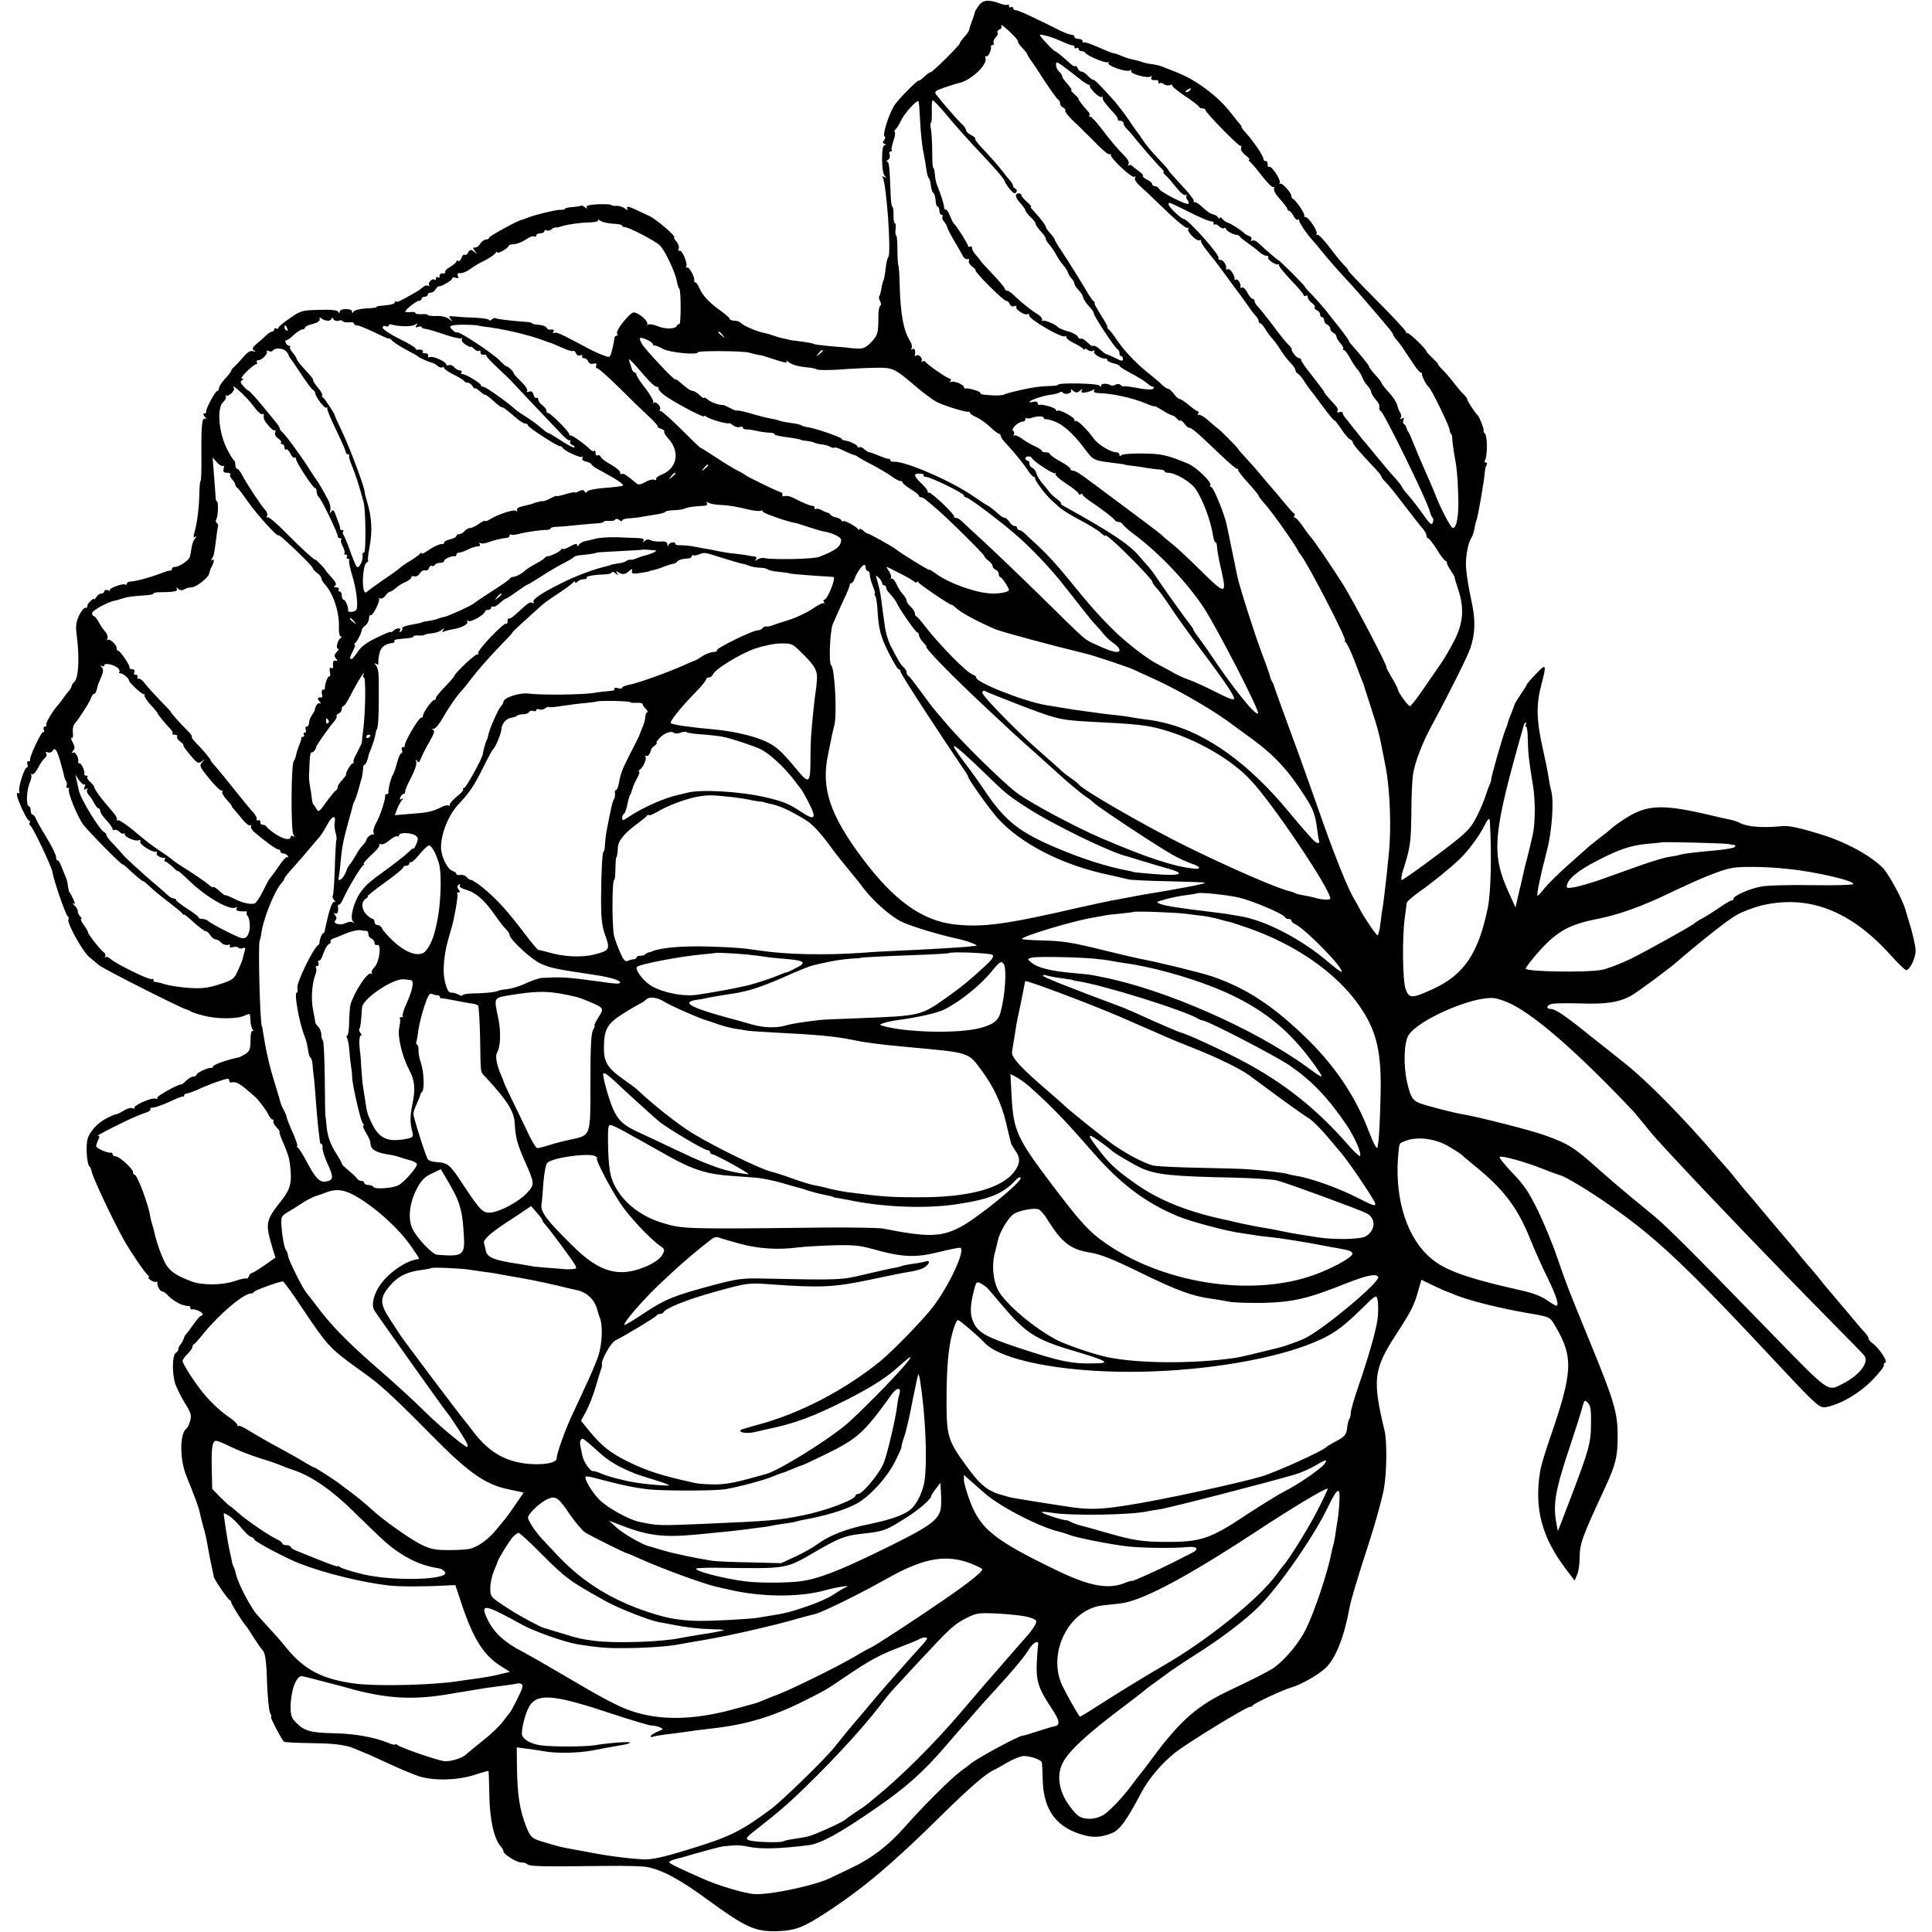<?xml version="1.0" standalone="no"?>
<!DOCTYPE svg PUBLIC "-//W3C//DTD SVG 20010904//EN"
        "http://www.w3.org/TR/2001/REC-SVG-20010904/DTD/svg10.dtd">
<svg version="1.0" xmlns="http://www.w3.org/2000/svg"
     width="944pt" height="944pt" viewBox="0 0 944 944"
     preserveAspectRatio="xMidYMid meet">
    <g transform="translate(0,944) scale(0.1,-0.1)"
       fill="#000000" stroke="none">
        <path d="M4782 9412 c-11 -15 -19 -29 -19 -32 0 -3 -5 -21 -13 -40 -7 -19 -14
-40 -14 -45 -1 -6 -11 -22 -24 -35 -12 -13 -22 -27 -22 -31 0 -10 -139 -147
-143 -142 -2 2 -16 -8 -30 -21 -15 -14 -27 -23 -27 -20 0 11 -102 -92 -121
-122 -27 -45 -58 -143 -47 -150 5 -3 4 -11 -2 -19 -8 -10 -7 -14 2 -18 10 -4
10 -6 1 -6 -9 -1 -13 -22 -13 -69 0 -41 5 -73 13 -81 10 -11 9 -12 -2 -6 -9 5
-12 4 -8 -2 18 -29 42 -361 28 -388 -7 -12 -11 -31 -15 -70 -2 -16 -6 -37 -9
-45 -4 -8 -9 -28 -11 -44 -3 -16 -7 -31 -10 -34 -3 -2 -1 -13 4 -23 6 -11 6
-20 1 -23 -5 -4 -9 -23 -9 -44 0 -89 -2 -98 -34 -133 -27 -27 -40 -34 -68 -32
-19 1 -37 2 -40 3 -3 1 -32 4 -65 6 -68 6 -110 11 -110 14 0 2 -34 8 -80 14
-22 2 -40 5 -40 6 0 1 -11 3 -25 6 -14 2 -36 9 -50 14 -14 5 -34 11 -45 13
-38 7 -106 37 -116 50 -4 5 -18 10 -32 10 -14 1 -23 5 -21 8 2 3 -18 21 -44
40 -55 39 -88 73 -105 112 -6 15 -15 27 -19 27 -5 0 -7 3 -6 8 5 15 -25 71
-35 65 -5 -3 -7 -1 -4 4 9 15 -21 85 -33 78 -6 -3 -7 1 -4 10 4 9 -2 25 -11
35 -10 11 -15 20 -11 20 16 0 -87 89 -122 105 -20 9 -50 23 -66 31 -36 17 -49
18 -40 2 4 -7 -1 -6 -12 3 -10 8 -29 14 -42 13 -12 -1 -24 1 -26 5 -2 3 -32 4
-65 3 -43 -3 -59 -7 -54 -15 5 -8 2 -8 -9 0 -8 7 -17 11 -19 8 -3 -2 -21 -5
-42 -7 -20 -1 -37 -5 -37 -8 0 -4 -10 -6 -21 -5 -21 1 -136 -27 -169 -42 -8
-3 -18 -7 -21 -7 -18 -3 -159 -80 -159 -87 0 -5 -6 -9 -14 -9 -8 0 -21 -8 -28
-19 -12 -17 -18 -21 -34 -21 -4 0 0 -8 7 -17 13 -17 12 -17 -4 -3 -17 12 -20
12 -29 -3 -5 -10 -13 -15 -18 -12 -5 3 -11 -4 -15 -15 -4 -11 -11 -18 -16 -15
-5 4 -9 2 -9 -2 0 -5 -14 -17 -30 -27 -17 -9 -28 -21 -25 -26 3 -4 -3 -7 -13
-6 -9 0 -16 -5 -14 -12 1 -8 -2 -11 -8 -7 -5 3 -10 1 -10 -6 0 -7 -3 -9 -7 -6
-9 10 -34 -14 -26 -26 3 -5 1 -7 -5 -3 -6 3 -17 1 -24 -6 -8 -7 -24 -19 -37
-26 -75 -43 -90 -50 -95 -45 -3 4 -6 2 -6 -3 0 -9 -20 -14 -67 -18 -13 0 -23
-3 -23 -6 0 -3 -23 -6 -52 -7 -29 -2 -55 -8 -60 -15 -6 -10 -8 -10 -8 0 0 7
-13 12 -30 12 -17 0 -30 -5 -30 -12 0 -10 -2 -10 -8 -1 -5 8 -36 11 -94 9 -82
-2 -89 -4 -142 -41 -31 -21 -56 -42 -56 -47 0 -5 -4 -6 -10 -3 -5 3 -10 1 -10
-4 0 -6 -5 -11 -10 -11 -6 0 -18 -8 -28 -17 -10 -10 -31 -29 -47 -42 -22 -19
-25 -25 -14 -33 11 -8 10 -8 -4 -4 -13 4 -27 -4 -45 -25 -15 -18 -35 -39 -44
-48 -10 -8 -18 -18 -18 -22 0 -4 -13 -21 -30 -39 -16 -18 -30 -38 -30 -46 0
-8 -4 -14 -8 -14 -10 0 -58 -90 -55 -102 2 -4 -2 -8 -8 -8 -8 0 -7 -6 2 -17 8
-9 9 -14 3 -10 -17 10 -21 -23 -20 -172 1 -72 -1 -131 -4 -131 -3 0 -5 -26 -6
-58 -1 -68 -10 -144 -23 -190 -7 -24 -7 -31 2 -25 8 4 8 1 -1 -9 -7 -9 -14
-29 -16 -44 -2 -16 -6 -36 -8 -44 -4 -17 -52 -50 -73 -50 -8 0 -15 -4 -15 -10
0 -5 -3 -9 -7 -8 -5 0 -15 -1 -23 -5 -75 -28 -140 -47 -177 -49 -7 -1 -13 -5
-13 -10 0 -5 -4 -7 -8 -4 -12 7 -83 -19 -75 -28 4 -4 0 -4 -10 0 -10 3 -17 1
-17 -5 0 -6 -7 -11 -15 -11 -7 0 -19 -8 -24 -17 -6 -10 -11 -15 -11 -10 0 4
-8 -1 -18 -10 -11 -10 -17 -21 -15 -25 2 -5 -2 -8 -10 -8 -8 0 -22 -18 -32
-40 -14 -32 -16 -51 -10 -97 14 -105 9 -207 -12 -225 -7 -6 -13 -15 -13 -20 0
-5 -6 -15 -12 -22 -7 -8 -20 -24 -28 -36 -8 -12 -20 -28 -26 -34 -25 -27 -63
-90 -58 -98 3 -4 0 -8 -6 -8 -7 0 -9 -7 -6 -16 3 -8 2 -13 -2 -10 -9 5 -69
-123 -65 -136 2 -5 -2 -8 -8 -8 -6 0 -9 -7 -5 -15 3 -8 2 -15 -3 -15 -12 0
-43 -99 -37 -117 3 -8 1 -11 -4 -8 -6 3 -9 -2 -7 -12 5 -29 50 -123 59 -123 5
0 7 -4 3 -9 -3 -5 -1 -12 4 -16 12 -7 103 -199 107 -225 6 -40 61 -200 74
-216 6 -6 8 -13 5 -16 -12 -12 69 -159 102 -185 19 -16 40 -33 47 -39 18 -17
401 -210 426 -216 8 -2 17 -6 20 -9 3 -3 31 -13 63 -21 64 -18 170 -18 205 1
12 6 22 8 23 4 1 -4 2 -19 3 -33 0 -14 5 -31 10 -39 6 -9 5 -12 0 -8 -6 3 -10
-15 -10 -45 0 -43 -4 -54 -23 -67 -13 -8 -30 -17 -37 -18 -58 -12 -124 -36
-124 -45 0 -4 -3 -7 -7 -6 -13 4 -73 -24 -73 -33 0 -5 -7 -9 -15 -9 -8 0 -24
-9 -35 -20 -11 -11 -22 -20 -25 -19 -15 2 -124 -59 -117 -66 4 -5 0 -6 -8 -3
-18 7 -113 -35 -103 -46 4 -4 0 -4 -9 -1 -9 4 -29 -2 -44 -12 -16 -10 -31 -17
-34 -17 -3 1 -23 -7 -45 -18 -51 -25 -92 -72 -99 -112 -7 -39 0 -117 11 -125
4 -3 9 -15 11 -25 5 -30 110 -252 161 -341 34 -59 102 -159 115 -167 6 -4 7
-8 2 -8 -6 0 -1 -6 9 -14 11 -8 23 -12 28 -9 4 2 7 1 6 -4 -3 -14 13 -43 23
-43 6 0 18 -8 27 -18 15 -18 56 -44 74 -48 4 -1 10 -3 15 -4 4 -1 10 -2 15 -1
4 0 7 -3 7 -9 0 -6 3 -9 8 -8 13 4 52 -13 52 -23 0 -5 -4 -9 -9 -9 -4 0 -21
-19 -37 -43 -16 -23 -32 -44 -36 -47 -3 -3 -8 -12 -10 -19 -2 -8 -9 -22 -16
-30 -7 -9 -12 -20 -11 -25 0 -5 -5 -12 -12 -16 -17 -11 -19 -96 -4 -147 7 -23
29 -67 48 -98 30 -48 34 -61 26 -88 -5 -17 -12 -33 -17 -36 -34 -23 -35 -149
-2 -231 42 -104 61 -155 66 -180 3 -14 10 -43 16 -65 14 -50 12 -41 23 -100 5
-27 9 -52 10 -55 1 -5 15 -71 20 -95 3 -15 68 -109 77 -113 4 -2 8 -8 8 -12 0
-8 50 -88 72 -115 5 -5 23 -32 40 -60 18 -27 35 -52 38 -55 16 -12 22 -54 25
-168 3 -67 9 -131 15 -142 6 -11 8 -20 4 -20 -5 0 50 -106 63 -120 3 -3 59 -6
126 -7 106 -2 135 -4 192 -17 6 -1 27 -10 49 -19 21 -9 40 -17 41 -17 2 0 47
-21 102 -46 54 -26 123 -54 153 -64 73 -22 185 -19 270 8 35 12 65 20 67 19 1
-2 3 -55 4 -120 2 -118 23 -211 55 -248 8 -8 14 -20 14 -25 0 -14 64 -54 86
-54 12 0 24 -3 28 -7 13 -13 52 -14 396 -10 85 1 173 -1 194 -6 73 -14 160
-61 296 -161 182 -133 231 -155 335 -152 92 3 129 17 248 95 177 116 319 236
556 470 136 134 218 205 256 222 11 5 43 23 70 39 28 16 62 29 76 30 36 0 89
-19 90 -33 1 -7 3 -46 4 -88 5 -148 70 -232 206 -267 44 -12 86 -8 134 12 37
16 71 63 141 196 36 68 99 143 164 195 60 48 349 225 367 225 6 0 13 3 15 8 3
8 150 77 188 87 49 14 135 64 168 96 49 48 90 151 116 294 7 37 37 139 96 320
32 99 64 216 72 261 14 78 16 231 3 284 -60 250 -54 300 58 472 71 109 88 142
106 209 l16 56 58 -28 c32 -15 60 -28 62 -28 3 -1 22 -8 43 -17 61 -26 209
-64 352 -89 117 -20 112 -18 141 -67 88 -150 84 -224 -29 -549 -22 -64 -44
-136 -47 -160 -29 -182 9 -322 128 -478 l41 -54 12 29 c7 16 12 50 12 76 1 78
9 100 124 348 52 112 63 156 62 255 0 113 -17 170 -136 460 -113 276 -109 266
-159 410 -22 66 -66 171 -96 233 -45 91 -69 126 -126 184 -38 40 -65 74 -59
76 16 5 124 -25 210 -59 42 -17 82 -31 87 -32 20 -4 130 -70 210 -125 256
-176 385 -297 888 -836 155 -165 169 -177 201 -171 73 15 159 66 223 130 35
36 61 70 58 75 -3 4 1 10 7 12 14 5 -31 72 -64 96 -10 7 -18 17 -18 23 0 5 -8
17 -17 27 -10 10 -36 40 -58 67 -22 27 -47 56 -55 65 -8 9 -44 52 -80 95 -35
44 -69 85 -75 91 -6 6 -27 31 -46 54 -18 23 -38 47 -44 54 -5 6 -57 67 -115
136 -57 69 -109 130 -115 136 -5 6 -23 28 -40 49 -16 21 -37 46 -45 55 -8 9
-30 34 -49 55 -164 192 -340 370 -446 455 -39 31 -115 92 -170 135 -125 101
-175 135 -197 135 -26 0 -22 19 5 25 12 3 76 4 142 2 121 -4 182 5 240 35 29
15 178 125 227 167 126 108 251 207 293 230 27 16 81 36 119 46 230 56 438
-23 635 -243 36 -40 69 -72 75 -72 18 0 46 59 46 95 0 18 -11 68 -23 111 -13
44 -26 85 -28 93 -13 46 -81 171 -108 199 -60 61 -178 126 -300 164 -117 36
-161 45 -199 41 -91 -9 -164 -3 -201 16 -10 6 -29 12 -42 15 -13 2 -55 12 -94
21 -240 57 -316 55 -423 -14 -26 -16 -56 -38 -67 -48 -11 -10 -38 -32 -60 -48
-21 -17 -47 -37 -56 -45 -9 -8 -54 -49 -101 -90 -46 -41 -97 -92 -113 -112
-16 -21 -30 -36 -33 -34 -2 3 2 31 9 63 15 68 12 56 39 163 23 90 33 232 20
284 -5 17 -11 49 -14 71 -3 22 -17 89 -30 148 -29 130 -30 205 -5 300 27 103
24 108 -26 54 -25 -26 -45 -49 -45 -52 0 -2 -13 -24 -30 -48 -16 -25 -30 -47
-30 -50 0 -2 -7 -21 -15 -41 -8 -20 -16 -39 -16 -43 -1 -5 -7 -24 -15 -43 -15
-40 -66 -218 -68 -240 -1 -9 -5 -20 -8 -25 -3 -6 -11 -28 -18 -50 -7 -22 -25
-66 -41 -98 -36 -72 -51 -87 -243 -229 -65 -48 -122 -88 -127 -88 -4 0 -2 19
5 43 37 115 40 139 42 277 0 80 4 167 8 195 8 56 45 154 89 235 94 174 177
341 192 385 22 66 25 130 9 207 -22 108 -24 122 -30 177 -6 50 9 132 27 156 4
6 11 26 14 45 3 18 8 36 10 40 5 9 37 189 39 225 1 17 5 36 10 43 4 7 2 12 -4
12 -6 0 -8 5 -4 11 12 20 12 114 1 128 -7 8 -10 16 -8 18 4 4 -20 65 -28 73
-13 11 -51 70 -51 77 0 5 -8 16 -17 25 -10 8 -29 31 -43 49 -14 19 -39 49 -56
67 -18 17 -30 32 -27 32 3 0 -9 13 -26 29 -17 16 -31 31 -31 34 0 11 -88 95
-94 90 -3 -4 -6 -1 -6 5 0 6 -65 76 -145 156 -80 80 -142 146 -139 146 4 0 -2
8 -12 18 -11 9 -44 49 -74 89 -29 39 -58 69 -63 66 -6 -3 -7 -2 -4 4 8 12 -39
83 -55 83 -6 0 -9 3 -5 6 6 6 -41 76 -55 82 -5 2 -8 8 -8 14 0 17 -47 68 -55
60 -5 -4 -5 -2 -2 4 8 13 -41 87 -52 79 -5 -2 -8 3 -7 13 0 9 -4 16 -10 15 -6
-1 -11 4 -11 12 0 14 -52 90 -90 131 -12 13 -20 24 -17 24 3 0 -1 6 -8 14 -7
8 -24 29 -38 47 -40 54 -101 109 -163 149 -50 33 -82 48 -182 86 -11 4 -33 9
-50 11 -16 2 -37 7 -45 10 -8 3 -24 8 -35 10 -31 7 -38 9 -68 21 -16 7 -32 12
-37 12 -4 0 -37 13 -73 29 -36 16 -68 27 -71 24 -3 -4 -6 -1 -6 5 0 7 -9 12
-20 12 -11 0 -20 5 -20 10 0 6 -6 10 -14 10 -8 0 -31 9 -53 19 -127 64 -207
101 -219 101 -8 0 -14 5 -14 11 0 5 -4 7 -10 4 -5 -3 -10 -1 -10 6 0 7 -3 10
-6 6 -3 -3 -18 -1 -33 4 -59 23 -89 20 -109 -9z m169 -144 c15 -15 25 -29 23
-31 -2 -2 7 -16 21 -31 14 -15 25 -29 25 -32 0 -3 10 -20 23 -37 12 -18 27
-39 32 -48 44 -69 90 -135 97 -137 4 -2 8 -10 8 -18 0 -8 7 -17 15 -20 8 -4
13 -10 10 -14 -3 -4 11 -23 30 -42 19 -18 41 -39 48 -46 6 -7 18 -18 25 -25 7
-6 34 -33 59 -59 26 -26 50 -45 55 -42 5 3 7 2 6 -3 -5 -14 102 -114 114 -107
7 4 8 3 4 -5 -4 -6 4 -21 18 -34 14 -12 71 -66 127 -120 55 -54 105 -94 111
-91 7 4 8 2 4 -4 -8 -14 42 -64 56 -56 4 3 7 2 6 -3 -2 -5 15 -31 37 -58 22
-27 43 -54 47 -60 4 -5 38 -51 75 -102 38 -50 75 -102 83 -114 8 -12 21 -27
28 -35 6 -7 12 -17 12 -23 0 -6 4 -11 8 -11 4 0 15 -12 24 -27 9 -16 25 -37
35 -48 10 -11 27 -33 37 -50 21 -33 32 -47 59 -76 9 -10 17 -23 17 -29 0 -5 6
-13 13 -17 7 -4 21 -21 31 -38 11 -16 23 -34 28 -40 5 -5 33 -43 63 -83 30
-41 55 -70 55 -66 0 4 14 -14 32 -40 17 -26 37 -50 45 -53 7 -3 13 -9 13 -15
0 -8 34 -49 108 -126 17 -18 32 -37 32 -41 0 -4 9 -16 20 -26 10 -9 52 -61 92
-114 40 -52 81 -105 91 -115 9 -11 17 -26 17 -33 0 -7 4 -13 8 -13 4 0 24 -25
43 -55 18 -30 37 -55 42 -55 4 0 7 -5 7 -11 0 -6 9 -23 19 -37 10 -15 19 -29
18 -32 0 -3 8 -30 18 -60 30 -90 25 -162 -17 -246 -20 -40 -52 -94 -70 -120
-19 -27 -58 -84 -87 -126 -29 -43 -57 -78 -62 -78 -9 0 -59 69 -59 82 0 4 -13
30 -30 58 -16 27 -28 50 -26 50 9 0 -155 312 -210 402 -55 87 -150 227 -163
238 -3 3 -19 24 -35 48 -16 23 -33 42 -38 42 -5 0 -7 4 -4 9 4 5 3 11 -1 13
-5 1 -28 28 -53 58 -25 30 -54 65 -65 77 -11 12 -33 39 -50 59 -16 20 -47 54
-67 76 -21 22 -38 42 -38 44 0 5 -99 104 -104 104 -2 0 -20 16 -41 35 -21 19
-43 31 -48 28 -6 -3 -7 -1 -3 5 4 7 4 12 -1 12 -4 0 -24 14 -43 30 -19 16 -40
30 -45 30 -6 0 -19 11 -29 25 -10 14 -23 25 -28 25 -5 0 -19 9 -31 21 -12 12
-38 33 -56 48 -58 44 -125 113 -161 166 -18 28 -38 53 -43 56 -5 3 -7 8 -6 10
2 2 -6 18 -16 34 -43 70 -49 80 -46 84 1 2 -1 7 -6 10 -4 3 -13 15 -20 26 -55
92 -103 169 -134 215 -20 30 -37 58 -37 63 -1 4 -11 17 -22 29 -11 12 -20 25
-20 30 0 8 -29 44 -62 80 -10 10 -15 18 -10 18 4 0 -5 10 -19 23 -15 12 -27
27 -28 32 0 6 -6 10 -13 10 -21 0 -18 -20 7 -47 14 -15 25 -31 25 -36 0 -5 11
-19 25 -32 14 -13 25 -27 25 -32 0 -8 9 -20 38 -53 6 -7 12 -18 12 -22 0 -5 8
-18 18 -29 9 -10 24 -32 32 -47 8 -16 23 -39 35 -52 11 -12 21 -29 23 -36 2
-8 10 -21 18 -30 8 -8 14 -20 14 -25 0 -6 9 -20 20 -31 11 -12 21 -27 22 -34
3 -14 14 -29 38 -56 8 -9 15 -19 14 -22 -2 -12 105 -174 118 -179 4 -2 8 -10
8 -18 0 -8 4 -14 8 -14 5 0 9 -6 9 -14 0 -12 -7 -11 -36 4 -20 10 -39 18 -44
19 -4 0 -17 10 -29 21 -12 11 -25 20 -30 20 -4 0 -10 0 -13 0 -3 0 -14 9 -25
20 -12 12 -25 18 -29 15 -5 -2 -11 2 -14 9 -3 8 -25 21 -49 27 -24 7 -45 16
-48 20 -11 14 -68 38 -75 31 -3 -4 -5 -1 -3 6 2 7 -10 20 -27 30 -27 16 -76
55 -117 95 -10 9 -22 17 -28 17 -5 0 -10 4 -10 9 0 5 -27 37 -60 72 -33 34
-60 64 -60 66 0 2 -9 13 -20 25 -11 12 -20 28 -20 35 0 8 -4 11 -10 8 -5 -3
-10 -2 -10 4 0 9 -57 99 -71 111 -3 3 -11 20 -18 37 -7 18 -16 31 -20 29 -4
-3 -7 3 -8 12 -1 16 -16 63 -34 107 -5 11 -10 35 -11 53 -1 17 -5 32 -8 32 -3
0 -5 35 -5 78 0 42 -3 92 -6 110 -4 17 -4 32 0 32 3 0 5 25 4 55 -1 30 1 55 4
55 6 0 43 -40 98 -107 22 -26 68 -77 101 -113 110 -116 154 -167 154 -178 1
-4 11 -20 24 -36 18 -21 26 -25 32 -15 4 7 3 14 -4 17 -7 2 -12 8 -12 14 0 5
-6 15 -12 23 -7 7 -24 28 -37 45 -26 34 -62 74 -111 126 -16 17 -27 34 -25 36
3 3 -6 11 -20 18 -14 7 -25 18 -25 24 0 7 -8 18 -17 27 -19 16 -105 115 -128
146 -11 15 -7 19 39 35 28 10 58 19 66 21 59 9 148 91 135 124 -2 8 -1 11 4 8
9 -5 27 32 23 48 -1 4 3 7 9 7 5 0 7 5 4 10 -3 6 1 17 9 26 9 9 14 20 10 25
-3 5 2 12 10 15 9 3 13 11 9 18 -9 15 26 -13 58 -46z m234 -29 c28 -13 53 -22
58 -21 4 1 7 -3 7 -9 0 -5 5 -7 10 -4 6 3 10 1 10 -4 0 -6 6 -11 14 -11 8 0
16 -3 18 -7 6 -14 99 -53 110 -47 6 4 8 2 4 -4 -8 -13 89 -47 105 -36 7 4 9 3
6 -3 -8 -13 79 -37 95 -27 7 4 8 3 4 -4 -6 -11 6 -16 27 -13 4 0 7 -4 7 -11 0
-6 3 -8 7 -5 3 4 12 2 19 -4 8 -6 22 -8 31 -5 10 4 14 4 10 0 -3 -4 24 -27 61
-52 37 -24 69 -49 70 -53 2 -5 10 -9 18 -9 8 0 14 -3 14 -8 0 -12 162 -177
171 -175 5 2 6 -3 3 -11 -3 -7 7 -23 22 -35 15 -11 23 -21 18 -21 -5 0 -4 -4
1 -8 6 -4 33 -35 59 -69 27 -35 52 -60 57 -57 5 3 6 -1 4 -8 -3 -8 10 -31 30
-52 19 -21 35 -42 35 -47 0 -5 4 -9 8 -9 5 0 15 -11 22 -25 7 -13 17 -22 22
-19 5 3 7 2 6 -3 -3 -7 38 -68 67 -99 6 -6 28 -33 50 -60 36 -44 86 -100 140
-158 20 -21 131 -150 180 -209 13 -15 23 -30 22 -32 -1 -2 7 -14 18 -27 21
-25 24 -30 77 -110 17 -27 35 -48 39 -48 5 0 8 -3 7 -7 -3 -9 22 -56 32 -63
13 -9 101 -190 103 -210 1 -11 4 -20 7 -20 3 0 5 -10 6 -22 0 -13 4 -43 8 -68
15 -81 17 -104 21 -208 4 -98 -7 -162 -26 -162 -10 0 -59 93 -88 168 -10 26
-32 76 -48 112 -16 36 -40 92 -53 125 -13 33 -26 62 -29 65 -3 3 -7 12 -9 20
-2 8 -7 16 -12 18 -5 2 -6 10 -3 19 5 12 3 14 -7 8 -9 -5 -11 -4 -6 4 4 6 3
17 -2 24 -5 7 -12 23 -15 37 -3 14 -22 43 -42 64 -19 21 -35 41 -35 45 0 4
-13 21 -30 39 -16 18 -30 36 -30 40 0 6 -33 47 -84 105 -9 9 -16 20 -16 23 0
4 -47 67 -75 100 -5 7 -21 27 -35 45 -14 17 -44 52 -67 76 -23 23 -41 43 -38
43 2 0 -25 29 -61 65 -36 36 -67 65 -69 65 -4 0 -55 44 -97 83 -10 10 -24 15
-30 11 -7 -4 -8 -3 -4 5 4 6 0 14 -11 18 -10 4 -20 9 -23 13 -10 12 -67 49
-81 52 -8 2 -19 10 -26 18 -7 8 -13 11 -13 5 0 -5 -4 -5 -8 2 -4 6 -14 13 -22
15 -16 3 -32 14 -63 43 -12 11 -26 19 -30 17 -5 -1 -6 1 -4 6 3 4 -23 38 -59
76 -35 38 -64 70 -64 73 0 2 -12 17 -27 33 -51 53 -82 89 -100 117 -10 16 -20
30 -23 33 -3 3 -23 31 -44 63 -22 32 -53 72 -68 90 -72 80 -98 107 -106 107
-5 0 -17 9 -27 20 -10 11 -24 20 -30 20 -7 0 -16 7 -19 16 -4 9 -9 14 -12 11
-3 -3 -14 2 -23 11 -29 27 -71 62 -76 62 -5 0 -43 38 -65 65 -14 17 -13 18 15
12 17 -3 53 -16 80 -28z m86 -181 c25 -21 49 -35 53 -33 3 3 4 2 1 -2 -7 -10
46 -63 57 -57 5 3 7 2 6 -3 -3 -9 10 -27 53 -74 15 -15 24 -31 21 -34 -3 -3 2
-5 11 -5 10 0 17 -6 17 -13 0 -7 8 -20 18 -29 9 -9 22 -23 27 -30 23 -31 121
-144 139 -160 10 -10 15 -18 11 -18 -4 0 1 -8 11 -17 11 -10 34 -37 53 -61 19
-24 38 -39 44 -35 7 3 9 3 5 -2 -4 -4 -3 -14 4 -22 6 -7 8 -16 5 -19 -8 -8
-139 58 -144 74 -3 6 -11 12 -19 12 -8 0 -14 5 -14 10 0 6 -11 15 -25 22 -13
6 -23 14 -20 18 2 3 -5 13 -17 21 -11 8 -26 19 -33 26 -7 7 -16 9 -20 5 -5 -4
-5 -1 -1 6 5 8 -3 24 -21 42 -36 36 -66 72 -116 138 -22 28 -44 52 -50 52 -6
0 -8 3 -4 6 3 4 1 12 -6 19 -24 26 -47 55 -47 61 0 4 -10 15 -22 25 -11 11
-18 19 -14 19 6 0 -2 11 -31 45 -7 7 -13 18 -13 23 0 5 -7 15 -15 22 -8 7 -15
21 -15 32 0 18 2 17 33 -4 17 -13 53 -40 78 -60z m544 -58 c-3 -5 -12 -10 -18
-10 -7 0 -6 4 3 10 19 12 23 12 15 0z m-1320 -137 c4 -82 11 -142 20 -183 3
-14 8 -43 11 -65 3 -22 8 -42 12 -45 4 -3 8 -18 10 -35 2 -16 7 -32 10 -35 8
-5 13 -24 15 -52 1 -10 5 -18 9 -18 4 0 8 -9 8 -20 0 -11 5 -20 11 -20 5 0 8
-4 4 -9 -3 -5 0 -15 7 -23 7 -7 14 -20 16 -28 2 -8 18 -39 35 -68 18 -30 36
-62 42 -73 5 -11 15 -17 22 -15 7 3 10 -1 7 -8 -3 -8 5 -21 18 -30 12 -9 18
-16 14 -16 -5 0 24 -34 65 -75 41 -41 79 -75 85 -75 7 0 15 -7 18 -16 4 -9 13
-14 22 -10 8 3 13 2 10 -3 -8 -12 42 -44 55 -36 5 4 8 1 7 -5 -4 -18 163 -115
176 -103 3 4 6 1 6 -5 0 -6 17 -19 38 -29 20 -9 40 -22 44 -27 4 -6 8 -7 8 -2
0 5 7 3 15 -4 8 -6 20 -8 26 -4 8 4 9 3 5 -4 -7 -11 38 -38 57 -34 4 1 7 -2 7
-7 0 -5 14 -12 30 -16 17 -4 30 -10 30 -13 0 -4 26 -20 58 -37 31 -16 66 -38
76 -47 11 -10 24 -18 30 -18 6 0 6 -3 1 -9 -6 -6 -36 -5 -77 3 -38 7 -68 11
-68 8 0 -2 -6 0 -13 6 -8 7 -18 7 -27 2 -8 -5 -19 -6 -24 -2 -18 10 -46 9 -46
-2 0 -8 -2 -8 -8 0 -7 11 -202 15 -202 4 0 -3 -19 -6 -43 -6 -39 -1 -85 -7
-132 -18 -49 -11 -81 -19 -89 -24 -6 -3 -28 -5 -50 -4 -60 3 -66 5 -66 13 0 7
-59 24 -72 21 -5 -1 -8 2 -8 6 0 13 -50 33 -62 26 -7 -4 -8 -2 -4 4 4 7 2 12
-3 12 -12 0 -114 71 -119 82 -2 5 -9 5 -14 2 -6 -4 -8 -2 -5 3 8 13 -17 36
-27 25 -4 -4 -7 -2 -6 3 5 22 -1 36 -12 29 -7 -4 -8 -3 -4 5 4 6 1 22 -7 34
-32 50 -47 129 -51 272 -1 50 -4 95 -7 100 -2 6 -4 40 -4 77 0 38 -3 68 -6 68
-4 0 -5 14 -3 30 2 17 0 30 -4 30 -4 0 -7 18 -6 40 0 22 -2 40 -6 40 -3 0 -7
24 -8 53 -5 140 -8 167 -17 167 -5 0 -4 4 4 9 8 5 11 16 8 25 -4 9 -1 16 5 16
6 0 9 3 5 6 -3 3 1 23 8 44 7 21 11 41 7 45 -4 3 -2 9 4 13 5 4 18 24 27 44
17 35 77 102 85 93 2 -2 5 -39 7 -82z m1291 -447 c82 -41 126 -60 137 -58 4 1
7 -3 7 -10 0 -6 3 -9 6 -5 4 3 13 -1 21 -9 8 -8 19 -12 24 -9 5 4 9 2 9 -3 0
-9 36 -29 54 -30 5 0 12 -4 15 -9 3 -5 22 -20 41 -33 19 -14 44 -32 54 -42 11
-10 26 -18 35 -18 8 0 11 -3 8 -7 -9 -8 34 -39 48 -35 5 2 7 1 4 -2 -3 -4 22
-36 57 -73 35 -36 64 -70 64 -75 0 -5 5 -6 10 -3 6 3 10 0 10 -7 0 -8 9 -20
19 -28 11 -7 18 -17 15 -22 -3 -4 2 -11 10 -14 9 -3 16 -12 16 -20 0 -8 5 -14
10 -14 6 0 10 -7 10 -15 0 -9 7 -18 15 -21 8 -4 15 -13 15 -20 0 -8 7 -17 15
-20 8 -4 15 -12 15 -18 0 -7 9 -22 19 -33 11 -12 17 -24 14 -27 -4 -3 -2 -6 3
-6 5 0 18 -17 29 -37 11 -21 28 -47 37 -57 10 -11 21 -29 24 -39 4 -11 15 -30
25 -41 11 -11 19 -25 19 -31 0 -7 9 -22 20 -35 18 -21 22 -29 19 -46 0 -4 3
-10 8 -13 18 -12 227 -439 239 -489 4 -15 10 -29 14 -32 4 -3 4 -13 1 -23 -6
-15 -14 -8 -48 40 -22 32 -55 74 -72 93 -17 19 -31 38 -31 41 0 3 -14 21 -30
40 -34 37 -34 37 -106 124 -27 33 -53 65 -59 71 -5 6 -21 26 -35 44 -14 18
-33 42 -42 53 -10 11 -18 24 -18 30 0 5 -7 6 -16 3 -9 -3 -12 -2 -9 5 4 6 0
18 -9 27 -44 48 -56 62 -56 67 0 3 -26 37 -57 77 -32 39 -57 75 -56 80 2 4 -3
8 -10 8 -11 0 -38 33 -36 46 0 3 -8 13 -18 22 -10 9 -43 51 -74 93 -31 41 -64
82 -73 91 -9 9 -16 21 -16 27 0 6 -4 11 -10 11 -5 0 -17 14 -25 30 -9 17 -20
28 -26 25 -5 -4 -9 -3 -8 2 4 15 -13 43 -22 37 -5 -3 -8 -2 -7 3 4 14 -23 54
-33 48 -5 -4 -9 -3 -8 2 4 16 -13 43 -28 43 -8 0 -12 4 -9 9 9 13 -150 191
-170 191 -12 0 -74 59 -74 71 0 13 -1 13 76 -25z m-2792 -69 c25 -1 46 -5 46
-9 0 -5 6 -8 14 -8 18 0 144 -65 169 -88 24 -21 77 -133 84 -176 3 -17 8 -33
12 -36 9 -7 9 -180 0 -174 -4 2 -9 -1 -11 -7 -6 -17 -56 -19 -94 -3 -19 8 -40
12 -47 8 -7 -4 -9 -4 -5 0 8 9 -18 39 -48 54 -18 10 -26 7 -52 -22 -36 -39
-54 -71 -45 -80 3 -3 2 -6 -4 -6 -5 0 -10 -6 -11 -12 -1 -15 -9 -53 -17 -78
-5 -16 -10 -17 -37 -6 -18 6 -55 23 -82 38 -130 69 -148 78 -158 71 -7 -3 -8
-1 -4 5 6 11 0 14 -20 11 -4 0 -10 4 -14 10 -3 7 -21 13 -38 14 -18 1 -32 4
-32 7 0 3 -12 6 -27 7 -72 5 -147 14 -151 18 -3 3 -11 0 -19 -6 -7 -6 -13 -7
-13 -3 0 5 -33 10 -72 12 -40 1 -85 4 -101 6 -24 3 -26 1 -15 -13 12 -15 11
-15 -7 0 -12 10 -37 16 -63 15 -23 -1 -42 2 -42 5 0 4 -13 5 -30 4 -16 -1 -30
1 -30 5 0 5 -11 7 -25 5 -14 -1 -25 0 -25 2 0 10 54 53 66 53 8 0 14 5 14 10
0 6 7 10 15 10 8 0 15 5 15 10 0 6 7 10 15 10 7 0 18 7 23 16 5 9 12 15 16 15
12 -2 66 29 66 39 0 5 8 6 17 3 12 -5 15 -2 10 9 -4 11 0 15 11 13 9 -1 31 7
47 19 17 12 41 27 55 34 36 17 64 35 72 47 4 6 8 6 8 2 0 -5 13 0 29 9 17 10
28 20 26 23 -1 3 10 7 26 8 17 1 43 12 59 23 17 12 34 18 40 15 5 -3 10 -1 10
4 0 6 9 11 20 11 11 0 20 5 20 11 0 5 5 7 10 4 6 -4 17 -2 24 4 8 7 18 11 22
10 5 -1 11 0 14 1 29 11 97 22 147 23 32 1 49 5 45 12 -3 5 1 4 10 -3 9 -7 36
-13 62 -15z m-1391 -474 c9 0 17 5 17 11 0 6 4 5 9 -3 5 -8 16 -11 25 -8 8 3
18 2 20 -2 3 -5 17 -7 31 -6 14 2 25 -1 25 -6 0 -5 7 -9 15 -9 9 0 47 -16 85
-34 39 -19 70 -33 70 -30 0 3 9 -3 19 -13 11 -10 41 -29 68 -43 26 -14 50 -27
53 -30 8 -8 54 -29 70 -32 8 -2 21 -9 28 -16 8 -7 18 -10 23 -7 5 4 9 2 9 -3
0 -5 21 -20 48 -33 26 -13 49 -27 50 -31 2 -5 10 -8 17 -8 8 0 19 -8 24 -17 6
-10 11 -15 11 -11 0 5 11 -2 24 -13 13 -12 26 -20 28 -18 1 1 19 -12 38 -29
19 -18 38 -32 42 -32 7 0 15 -5 76 -57 15 -13 33 -23 40 -23 6 0 12 -4 12 -9
0 -9 145 -103 156 -101 4 1 10 -3 13 -8 10 -16 88 -52 96 -44 5 4 5 2 1 -5 -4
-8 2 -15 19 -19 14 -3 25 -9 25 -13 0 -4 19 -18 43 -30 82 -44 119 -69 110
-74 -5 -3 -45 -8 -88 -11 -43 -3 -82 -11 -85 -17 -6 -8 -9 -8 -14 0 -5 8 -13
8 -27 1 -10 -6 -19 -9 -19 -6 0 3 -20 -1 -45 -8 -25 -8 -45 -12 -45 -10 0 3
-13 -2 -30 -11 -16 -8 -33 -15 -37 -14 -4 1 -11 0 -15 -1 -5 -1 -12 -4 -18 -5
-5 -1 -12 -4 -15 -5 -3 -1 -8 -3 -12 -4 -5 -1 -23 -6 -41 -10 -19 -4 -29 -12
-26 -18 4 -7 2 -8 -5 -4 -12 8 -90 -18 -128 -42 -13 -8 -23 -11 -23 -7 0 3
-13 -3 -29 -14 -16 -12 -36 -21 -44 -21 -8 0 -20 -7 -27 -15 -7 -8 -19 -15
-26 -15 -8 0 -14 -4 -14 -9 0 -5 -13 -12 -30 -16 -16 -4 -30 -11 -30 -16 0 -5
-3 -8 -7 -7 -12 2 -45 -13 -75 -34 -16 -11 -28 -16 -28 -11 0 4 -4 3 -8 -3 -4
-5 -25 -21 -47 -34 -22 -13 -42 -27 -45 -30 -3 -4 -36 -29 -75 -55 -38 -26
-77 -54 -86 -62 -14 -12 -17 -11 -22 6 -9 37 -1 123 14 132 8 5 11 9 8 9 -3 0
-1 28 6 63 16 86 12 150 -14 235 -5 18 -9 33 -9 35 5 11 -68 208 -110 297 -20
41 -36 77 -36 80 -2 11 -51 85 -58 88 -5 2 -6 7 -4 11 3 4 -6 20 -20 36 -13
15 -24 32 -24 37 0 8 -6 15 -58 72 -12 14 -22 29 -23 33 0 5 -8 18 -19 30 -10
12 -16 24 -13 27 4 3 2 6 -4 6 -6 0 -13 7 -17 15 -3 8 -2 14 2 12 4 -1 21 10
37 26 16 15 35 27 42 27 7 0 13 4 13 9 0 5 17 13 38 18 23 6 36 15 34 23 -2
10 0 11 10 3 7 -6 21 -10 31 -10z m369 -27 c24 -1 49 2 57 8 12 9 13 8 6 -3
-6 -11 -4 -13 8 -8 10 3 17 3 17 -1 0 -4 9 -8 19 -9 10 -1 52 -13 92 -27 40
-14 77 -22 82 -19 6 3 7 1 4 -4 -4 -6 4 -18 18 -27 14 -9 25 -14 25 -11 0 4 7
-1 16 -9 8 -9 20 -14 25 -10 5 3 8 0 7 -8 -2 -7 5 -12 15 -11 10 0 16 -1 13
-4 -2 -3 21 -28 51 -56 31 -29 61 -58 67 -64 6 -7 54 -58 106 -113 52 -55 114
-120 137 -144 22 -25 44 -42 49 -38 4 4 4 2 1 -4 -4 -7 0 -15 9 -18 9 -4 14
-9 11 -12 -3 -4 -32 11 -64 32 -32 21 -60 38 -63 38 -3 0 -9 4 -15 8 -5 5 -21
17 -35 29 -13 11 -40 30 -59 42 -19 12 -42 27 -51 35 -42 38 -147 112 -157
112 -7 0 -13 3 -13 8 -1 10 -80 58 -92 54 -5 -1 -7 2 -3 8 3 5 0 10 -8 10 -8
0 -20 7 -27 15 -7 9 -19 14 -27 11 -7 -3 -13 -1 -13 4 0 13 -67 43 -80 35 -6
-3 -9 -1 -8 7 2 7 -5 12 -14 12 -10 -1 -15 2 -12 7 5 8 -9 13 -28 10 -5 0 -8
3 -8 7 0 4 -36 26 -80 47 -44 22 -80 46 -80 54 0 8 6 11 15 7 8 -3 15 -1 15 4
0 5 6 7 14 4 8 -3 34 -7 58 -8z m363 4 c0 -1 11 -3 25 -5 96 -11 220 -40 295
-68 17 -7 32 -12 35 -12 3 -1 27 -11 54 -23 26 -12 52 -20 56 -17 4 3 11 -2
14 -11 4 -9 13 -14 22 -10 8 3 12 2 9 -4 -3 -6 0 -10 8 -10 8 0 18 -7 21 -16
4 -10 14 -14 25 -11 14 3 18 1 14 -9 -3 -8 0 -14 6 -14 6 0 53 -42 104 -92 51
-51 116 -114 144 -140 28 -25 49 -49 46 -51 -2 -3 5 -8 16 -12 12 -3 19 -10
17 -14 -3 -4 5 -18 18 -32 60 -65 46 -147 -31 -178 -18 -7 -30 -17 -27 -22 3
-5 -2 -6 -10 -3 -8 3 -28 -2 -44 -12 -23 -13 -33 -14 -43 -5 -49 41 -63 50
-70 45 -5 -3 -9 1 -9 8 0 7 -20 24 -45 38 -24 13 -47 30 -50 38 -3 7 -9 10
-15 7 -5 -3 -10 2 -10 11 0 10 -3 15 -6 11 -4 -3 -12 -1 -19 6 -30 29 -90 72
-97 69 -4 -1 -7 1 -6 5 3 10 -95 108 -104 105 -5 -1 -8 4 -8 11 0 7 -9 19 -20
27 -11 8 -20 20 -20 28 0 7 -4 11 -9 8 -5 -3 -11 4 -14 15 -4 15 -11 20 -22
15 -10 -3 -14 -2 -9 5 3 6 -10 26 -30 45 -20 19 -36 37 -36 40 0 8 -27 34 -35
34 -4 0 -19 13 -34 29 -31 33 -200 145 -208 137 -5 -5 -33 18 -33 28 0 7 39
11 90 9 25 -1 45 -2 45 -3z m-931 -16 c3 -8 2 -12 -4 -9 -6 3 -10 10 -10 16 0
14 7 11 14 -7z m2127 -31 c13 -16 12 -17 -3 -4 -10 7 -18 15 -18 17 0 8 8 3
21 -13z m-366 -25 c14 -6 25 -15 25 -20 0 -4 3 -7 8 -6 4 1 23 -6 42 -17 34
-18 170 -31 170 -16 0 8 218 7 250 -2 14 -4 34 -9 45 -11 11 -1 27 -5 35 -8
97 -32 109 -34 103 -24 -4 6 0 5 9 -2 17 -14 47 -23 93 -27 17 -1 38 -6 47
-10 10 -4 57 -4 105 -1 49 4 127 8 174 9 96 1 94 2 219 -104 30 -25 69 -53 85
-62 34 -18 146 -53 158 -49 4 1 7 -1 7 -6 0 -4 14 -13 32 -21 17 -8 47 -29 67
-48 19 -18 39 -33 43 -33 4 0 8 -5 8 -10 0 -6 10 -21 23 -34 39 -42 79 -90
105 -128 13 -21 29 -38 33 -38 5 0 8 -4 7 -8 -3 -9 56 -86 80 -106 7 -6 23
-21 35 -32 12 -12 58 -41 102 -64 44 -23 90 -51 103 -63 12 -11 22 -18 22 -14
0 10 53 -36 142 -126 48 -49 88 -93 88 -98 0 -6 10 -20 21 -32 12 -12 40 -51
64 -87 23 -36 89 -128 146 -205 128 -171 169 -232 169 -249 0 -9 -32 3 -92 34
-51 26 -111 53 -132 60 -22 7 -60 25 -85 40 -26 14 -53 29 -61 33 -47 22 -157
106 -221 170 -69 68 -121 127 -218 247 -59 72 -96 113 -150 164 -25 22 -53 49
-63 59 -10 9 -22 17 -28 17 -5 0 -10 5 -10 10 0 6 -6 10 -13 10 -7 0 -18 9
-25 20 -7 11 -17 20 -23 20 -6 0 -16 6 -24 13 -23 21 -55 47 -60 47 -2 0 -32
20 -67 44 -106 74 -333 173 -390 170 -10 -1 -18 3 -18 7 0 5 -3 8 -7 7 -5 -1
-25 6 -47 15 -21 9 -43 17 -48 17 -5 0 -16 7 -25 15 -8 8 -19 13 -24 10 -5 -4
-9 -2 -9 3 0 9 -42 28 -64 30 -5 0 -12 4 -15 9 -6 9 -132 52 -166 56 -11 1
-25 6 -30 9 -6 4 -29 9 -50 11 -22 3 -47 8 -55 11 -8 3 -26 8 -40 10 -30 6
-48 10 -117 30 -29 8 -53 12 -53 10 0 -3 -13 2 -30 11 -16 8 -33 16 -37 16
-24 0 -60 14 -75 27 -10 8 -18 12 -18 8 0 -4 -10 2 -22 14 -12 11 -27 20 -33
20 -11 0 -25 10 -72 50 -7 6 -13 8 -13 6 0 -11 -146 144 -163 173 -19 33 -13
38 28 19z m-1769 -53 c8 -7 14 -16 14 -20 0 -3 5 -11 10 -18 6 -7 29 -41 53
-77 23 -36 48 -69 54 -73 7 -4 13 -12 13 -17 0 -17 47 -79 55 -72 3 4 5 2 4
-3 -2 -6 18 -54 44 -107 26 -54 47 -102 47 -108 0 -5 5 -10 11 -10 5 0 8 -4 5
-8 -2 -4 4 -26 14 -49 15 -34 38 -105 57 -178 10 -37 12 -245 2 -245 -5 0 -8
-3 -8 -7 3 -20 -2 -41 -14 -57 -12 -16 -16 -10 -42 60 -15 44 -32 84 -36 90
-5 6 -6 14 -2 17 3 4 1 7 -5 7 -7 0 -11 3 -10 8 0 4 -2 14 -5 22 -4 8 -11 28
-17 45 -9 24 -13 27 -21 15 -8 -12 -9 -11 -5 5 3 11 -1 32 -8 47 -25 48 -51
93 -56 98 -3 3 -21 30 -40 60 -38 61 -119 171 -133 181 -5 3 -9 10 -10 15 -2
10 -5 15 -83 109 -32 39 -62 72 -67 74 -4 1 -17 12 -28 24 -14 16 -16 23 -7
29 10 6 10 8 0 8 -7 0 4 16 24 35 19 19 40 35 45 35 6 0 7 5 4 10 -3 6 0 10 8
10 18 0 49 34 40 44 -4 4 0 4 9 1 9 -4 18 -3 21 2 9 14 49 13 63 -2z m2624 1
c0 -2 -8 -10 -17 -17 -16 -13 -17 -12 -4 4 13 16 21 21 21 13z m-861 -133 c20
-23 42 -43 50 -43 8 0 12 -3 8 -6 -3 -3 7 -17 23 -30 32 -28 200 -118 200
-108 0 4 6 2 13 -3 14 -11 99 -36 108 -31 3 2 13 -3 22 -11 9 -7 24 -11 32 -7
8 3 15 1 15 -4 0 -5 8 -8 18 -8 9 0 31 -3 47 -7 17 -4 44 -8 62 -9 17 0 29 -4
27 -7 -2 -4 18 -9 44 -13 50 -6 87 -13 87 -16 0 -1 11 -3 25 -4 14 -2 32 -5
40 -9 8 -4 26 -8 40 -9 14 -2 31 -7 38 -12 7 -4 16 -6 19 -3 3 3 21 -3 41 -13
21 -10 44 -20 52 -22 8 -2 17 -6 20 -9 3 -3 34 -21 70 -39 36 -19 79 -45 96
-57 17 -13 36 -23 42 -23 7 0 12 -3 12 -7 0 -5 18 -19 40 -33 22 -13 40 -28
40 -32 0 -4 5 -8 11 -8 6 0 16 -6 23 -12 8 -7 28 -24 45 -38 47 -38 241 -229
241 -238 0 -4 9 -14 20 -22 11 -8 20 -20 20 -26 0 -7 7 -14 15 -18 8 -3 15
-12 15 -21 0 -8 4 -15 8 -15 7 0 42 -52 42 -63 0 -9 -46 -19 -85 -17 -77 3
-206 49 -272 97 -18 13 -33 22 -33 19 0 -5 -139 81 -165 102 -18 14 -130 76
-135 75 -3 -1 -13 6 -22 14 -10 9 -18 12 -18 7 0 -5 -4 -4 -8 1 -11 15 -72 47
-72 38 0 -4 -4 -3 -8 4 -4 6 -16 13 -27 15 -11 1 -23 8 -27 13 -4 6 -11 10
-15 10 -4 1 -18 6 -29 13 -12 6 -24 8 -28 5 -3 -3 -6 -1 -6 5 0 7 -3 11 -7 10
-9 -2 -52 16 -96 39 -15 8 -34 12 -42 9 -8 -3 -14 0 -12 6 1 7 -2 13 -8 13
-11 1 -167 77 -175 85 -3 3 -18 12 -35 20 -16 8 -64 37 -105 64 -41 27 -76 49
-77 48 -2 -1 -44 40 -95 91 -51 50 -96 91 -101 89 -5 -1 -6 2 -2 8 8 13 -20
41 -31 32 -5 -4 -6 -3 -2 2 4 5 -13 35 -37 67 -25 31 -45 62 -45 68 0 6 -4 11
-9 11 -5 0 -11 8 -14 18 -2 9 -8 26 -12 37 -7 21 6 8 84 -82z m-1924 -133 c20
-28 41 -47 46 -44 5 3 9 2 8 -3 -3 -18 2 -29 25 -55 12 -15 26 -24 30 -21 4 4
4 0 1 -9 -4 -10 1 -21 14 -30 12 -8 18 -18 14 -21 -3 -4 -1 -7 5 -7 7 0 12 -7
12 -16 0 -8 4 -13 9 -10 4 3 13 -6 20 -20 6 -14 15 -23 19 -20 5 3 9 -1 9 -8
0 -16 86 -146 93 -141 3 2 7 -6 7 -17 1 -12 6 -24 11 -27 11 -7 92 -174 92
-190 0 -6 5 -11 12 -11 6 0 9 -3 5 -6 -3 -4 0 -19 8 -34 8 -15 11 -30 8 -34
-4 -3 -1 -6 6 -6 7 0 9 -4 6 -10 -3 -5 -1 -10 5 -10 6 0 9 -4 6 -8 -3 -5 4
-37 14 -71 20 -62 31 -145 22 -168 -4 -14 -43 -18 -41 -5 2 15 -14 52 -22 52
-5 0 -9 9 -9 20 0 11 -5 20 -11 20 -5 0 -7 5 -4 10 3 6 -2 10 -12 10 -12 0
-14 3 -6 8 9 6 4 17 -17 41 -17 18 -30 34 -30 36 0 2 -11 15 -25 29 -14 14
-25 24 -25 22 0 -7 -79 65 -148 136 -41 42 -80 74 -85 71 -6 -4 -7 -1 -2 6 4
7 -1 22 -13 34 -23 26 -91 130 -111 170 -8 15 -18 27 -23 27 -4 0 -8 9 -8 19
0 11 -4 21 -8 23 -4 2 -21 30 -37 63 -37 79 -45 193 -15 220 11 10 17 23 13
29 -3 6 -3 8 1 4 11 -9 46 23 39 36 -20 31 62 -42 92 -84z m4042 71 c13 11 15
11 9 1 -6 -9 -1 -12 16 -10 12 2 29 7 37 12 10 6 12 5 7 -2 -5 -8 4 -12 26
-13 62 -1 164 -24 226 -50 23 -10 42 -16 42 -14 0 3 18 -6 40 -20 22 -14 44
-25 49 -25 5 0 14 -7 21 -15 7 -9 15 -13 18 -10 3 3 11 -4 19 -15 8 -11 18
-20 23 -20 13 0 45 -28 147 -126 46 -44 86 -78 88 -75 3 2 5 0 5 -6 0 -5 22
-34 50 -64 27 -30 49 -57 50 -61 0 -4 14 -22 30 -40 31 -33 151 -203 159 -223
2 -5 9 -17 16 -25 33 -39 230 -420 217 -420 -4 0 -2 -4 3 -8 6 -4 25 -43 42
-87 16 -44 34 -89 38 -100 5 -11 9 -22 10 -25 0 -3 10 -34 22 -70 52 -161 50
-154 84 -330 21 -110 28 -300 15 -420 -3 -36 -9 -85 -11 -110 -8 -69 -16 -141
-20 -159 -2 -9 -6 -42 -10 -74 -4 -31 -10 -57 -14 -57 -7 0 -69 92 -88 130 -7
14 -17 32 -22 40 -35 55 -105 231 -186 465 -35 99 -95 268 -135 375 -39 107
-73 200 -74 205 -1 6 -5 16 -9 22 -5 7 -10 21 -12 30 -2 10 -20 61 -40 113
-36 95 -110 328 -120 378 -3 15 -14 70 -25 122 -11 52 -23 109 -26 125 -10 50
-65 185 -75 185 -6 0 -8 4 -5 9 9 14 -69 89 -110 106 -101 42 -132 49 -224 49
-53 1 -98 -3 -102 -9 -5 -6 -8 -5 -8 3 0 6 -7 12 -15 12 -27 0 -89 37 -110 66
-32 45 -82 94 -89 87 -3 -4 -6 -1 -6 5 0 14 -75 54 -84 45 -3 -4 -6 -2 -6 4 0
10 -64 29 -82 25 -5 -1 -8 3 -8 9 0 6 -9 9 -20 6 -11 -3 -20 -3 -20 -1 0 8 70
32 102 35 18 2 38 7 45 11 6 5 14 5 17 -1 3 -5 15 -7 26 -4 11 3 17 10 13 17
-4 6 1 5 10 -3 14 -11 20 -11 34 0z m-177 -133 c0 -4 3 -7 8 -6 4 1 23 -3 42
-10 41 -14 91 -58 140 -122 58 -75 43 -68 175 -85 17 -2 30 -4 30 -5 0 -1 14
-3 30 -5 17 -2 50 -6 75 -11 25 -4 55 -8 68 -8 12 -1 22 -4 22 -8 0 -5 8 -8
17 -8 36 0 109 -43 134 -78 35 -50 75 -155 86 -229 3 -18 8 -33 12 -33 4 0 7
-8 7 -17 1 -21 7 -56 24 -130 24 -108 15 -107 -96 2 -55 55 -120 116 -144 135
-24 19 -49 40 -55 47 -10 9 -89 69 -330 248 -68 51 -90 65 -102 65 -7 0 -13 4
-13 9 0 6 -22 22 -50 37 -27 15 -50 31 -50 36 0 4 -9 8 -20 8 -11 0 -20 3 -20
8 0 4 -15 13 -32 21 -18 8 -47 24 -64 37 -17 13 -35 20 -39 16 -5 -4 -5 -2 -1
5 3 6 2 15 -4 18 -13 8 26 45 47 45 7 0 13 5 13 11 0 5 3 8 8 6 4 -3 15 -2 25
2 25 9 57 8 57 -1z m-58 -196 c7 -16 106 -81 113 -74 5 4 6 2 2 -3 -3 -6 21
-28 54 -49 32 -21 59 -42 59 -48 0 -5 5 -6 10 -3 6 3 10 3 10 -2 0 -4 17 -19
38 -33 54 -36 116 -84 120 -92 2 -5 10 -8 17 -8 8 0 18 -6 22 -13 4 -7 26 -26
48 -43 124 -91 263 -237 346 -362 67 -103 276 -508 266 -518 -13 -13 -127 130
-240 300 -6 10 -27 38 -44 62 -18 23 -33 46 -33 49 0 3 -5 11 -11 18 -15 18
-135 185 -166 232 -14 22 -31 44 -37 51 -6 6 -28 31 -50 57 -47 56 -141 119
-366 243 -14 8 -21 14 -16 14 5 0 -4 10 -20 22 -16 12 -32 27 -36 33 -3 5 -18
24 -32 40 -15 17 -29 40 -32 52 -3 12 -12 24 -20 27 -8 3 -14 12 -14 21 0 8
-4 15 -10 15 -5 0 -10 5 -10 10 0 12 27 14 32 2z m-3953 -38 c5 3 7 -3 4 -14
-4 -15 0 -20 16 -20 12 0 20 -4 16 -9 -3 -5 2 -16 10 -24 8 -9 15 -20 15 -25
0 -6 3 -12 8 -14 4 -1 29 -34 56 -73 44 -62 146 -174 146 -160 0 3 19 -11 41
-32 70 -64 129 -124 129 -132 0 -3 9 -13 20 -21 11 -8 20 -19 20 -25 0 -6 8
-20 18 -31 40 -43 71 -137 68 -208 -1 -26 3 -46 9 -46 6 0 6 -3 -1 -8 -15 -10
-25 -52 -12 -52 5 0 2 -7 -7 -16 -12 -13 -13 -19 -4 -31 10 -11 10 -14 -2 -11
-9 2 -13 -5 -12 -20 2 -15 -1 -21 -8 -16 -8 5 -10 -1 -7 -19 3 -15 2 -24 -2
-22 -8 5 -25 -42 -22 -57 1 -5 -3 -8 -9 -8 -6 0 -9 -9 -6 -20 3 -10 2 -19 -2
-18 -19 2 -22 -4 -10 -19 8 -9 9 -14 3 -10 -10 6 -24 -12 -26 -33 0 -3 -7 -14
-14 -25 -8 -11 -14 -27 -14 -37 0 -10 -5 -18 -11 -18 -6 0 -9 -7 -5 -15 3 -8
1 -15 -5 -15 -6 0 -7 -4 -4 -10 3 -5 1 -10 -4 -10 -6 0 -10 -3 -9 -7 1 -5 -4
-21 -11 -37 -6 -16 -13 -36 -14 -45 -1 -9 -7 -23 -12 -31 -13 -22 -14 -342 -1
-359 8 -11 8 -13 -1 -7 -7 4 -13 2 -13 -3 0 -19 -36 -12 -76 15 -21 15 -40 30
-42 35 -2 5 -10 9 -18 9 -8 0 -13 6 -12 13 2 6 -3 11 -10 9 -8 -1 -11 1 -8 6
3 5 -5 19 -17 33 -13 13 -49 58 -82 99 -78 97 -81 101 -105 128 -11 12 -20 24
-20 26 0 6 -38 52 -73 87 -15 16 -24 29 -20 29 4 0 -2 10 -14 23 -47 47 -91
97 -87 97 2 0 -22 26 -54 58 -31 33 -66 71 -76 85 -11 14 -24 23 -28 21 -5 -3
-7 0 -6 8 2 7 -2 12 -9 11 -7 -2 -10 4 -7 12 4 9 0 15 -10 15 -9 0 -15 4 -13
8 3 10 -45 82 -55 82 -5 0 -8 6 -8 13 0 18 -35 49 -44 40 -4 -4 -4 -1 -1 8 3
8 -2 24 -12 34 -10 11 -24 32 -32 48 -8 15 -18 27 -23 27 -4 0 -8 6 -8 14 0
13 75 54 110 61 8 2 17 4 20 5 3 1 10 3 15 5 6 1 12 3 15 4 7 4 49 9 98 12 23
1 42 5 42 9 0 3 10 6 23 6 76 1 98 4 91 17 -6 9 -5 9 7 0 9 -8 20 -9 29 -3 8
6 24 10 35 10 24 0 85 48 88 70 2 8 5 20 8 25 15 25 18 46 7 39 -7 -5 -8 -3
-2 7 10 16 11 25 20 94 3 28 7 55 9 62 2 7 0 15 -6 18 -5 4 -6 12 -2 18 9 14
11 87 3 87 -3 0 -6 8 -6 18 -1 9 -4 58 -8 107 l-7 90 20 -23 c11 -13 25 -21
30 -18z m2371 2 c0 -2 -8 -10 -17 -17 -16 -13 -17 -12 -4 4 13 16 21 21 21 13z
m-160 -40 c0 -2 -8 -10 -17 -17 -16 -13 -17 -12 -4 4 13 16 21 21 21 13z
m1213 -8 c-2 -5 3 -8 11 -8 22 0 186 -80 186 -91 0 -5 5 -9 10 -9 6 0 55 -33
108 -74 127 -96 194 -157 282 -253 48 -52 64 -72 163 -198 34 -44 71 -90 83
-101 11 -12 29 -32 40 -46 10 -13 31 -32 47 -42 15 -10 27 -25 27 -32 0 -18
-35 -11 -110 24 -65 30 -39 7 -276 240 -105 103 -233 225 -284 272 -51 47 -99
91 -106 98 -7 6 -18 12 -25 12 -7 0 -10 2 -7 5 7 8 -112 121 -123 118 -5 -2
-8 1 -6 5 1 5 -13 23 -30 39 -39 37 -42 51 -9 49 13 0 22 -4 19 -8z m-996
-145 c46 -2 75 -7 142 -23 24 -6 51 -8 58 -6 8 3 12 2 9 -3 -4 -6 120 -50 159
-56 6 -1 17 -4 25 -7 17 -6 102 -33 110 -34 44 -6 90 -28 90 -42 -1 -33 -25
-51 -108 -83 -31 -11 -217 -15 -267 -6 -11 3 -26 -1 -34 -7 -11 -8 -13 -8 -7
2 4 7 2 12 -6 13 -7 0 -22 2 -33 5 -11 2 -40 6 -65 9 -25 2 -56 7 -70 10 -14
3 -36 7 -50 10 -14 2 -46 8 -71 13 -25 5 -57 8 -72 8 -15 -1 -27 2 -27 6 0 13
-28 9 -33 -4 -4 -9 -6 -8 -6 3 -1 11 -10 15 -33 13 -18 -1 -40 2 -49 6 -10 6
-21 5 -29 -3 -10 -9 -11 -9 -6 1 5 8 -3 12 -26 13 -18 1 -64 2 -103 4 -38 1
-85 -2 -105 -7 -19 -5 -44 -11 -54 -13 -11 -3 -23 -10 -28 -17 -6 -10 -8 -10
-8 -1 0 9 -11 6 -35 -7 -19 -11 -35 -16 -35 -12 0 4 -4 2 -8 -3 -7 -11 -50
-32 -66 -33 -5 0 -12 -4 -15 -9 -3 -4 -23 -17 -44 -28 -21 -11 -46 -27 -55
-36 -17 -15 -46 -29 -58 -28 -4 0 -10 -4 -13 -9 -3 -5 -42 -32 -86 -60 -44
-28 -85 -56 -91 -61 -14 -12 -120 -60 -142 -65 -9 -1 -24 -6 -32 -9 -8 -4 -28
-8 -45 -11 -16 -2 -31 -5 -32 -6 -4 -3 -12 -5 -61 -14 -23 -4 -40 -12 -37 -16
3 -5 0 -12 -6 -16 -8 -4 -9 -3 -5 4 10 16 -17 15 -32 0 -7 -7 -12 -9 -12 -6 0
4 -31 -9 -70 -28 -48 -23 -77 -44 -92 -69 -13 -19 -26 -35 -30 -35 -11 0 -10
7 7 40 9 17 12 30 8 30 -5 0 -3 4 2 8 10 7 32 50 33 65 0 5 8 14 17 21 9 6 17
21 18 33 0 12 4 20 8 17 10 -6 49 72 41 82 -4 4 -2 4 5 0 6 -3 18 2 25 12 7
11 17 19 21 20 5 0 19 8 30 18 12 11 34 25 50 31 15 7 27 17 27 22 0 6 6 8 14
5 8 -3 20 3 27 14 7 11 18 18 26 15 7 -3 16 2 19 11 3 9 10 14 14 11 5 -3 11
-1 15 5 3 5 15 10 26 10 10 0 19 4 19 9 0 10 39 27 53 23 4 -1 7 3 7 8 0 6 6
10 14 10 7 0 27 7 42 15 16 8 37 15 47 15 11 0 15 4 11 12 -4 6 -3 8 4 4 6 -3
22 -2 36 4 27 10 72 21 94 22 6 1 12 6 12 11 0 6 2 8 6 5 3 -3 22 -2 42 4 40
10 107 19 135 19 9 0 17 3 17 7 0 4 12 7 28 8 15 0 59 4 97 8 39 4 85 8 103 9
17 1 32 4 32 8 0 3 11 5 25 4 14 -2 28 1 31 6 3 6 11 5 20 -2 8 -6 14 -8 14
-3 0 5 12 10 28 11 15 1 38 3 52 5 14 3 49 8 78 13 28 4 52 10 52 14 0 3 18 7
40 8 22 0 48 4 58 9 15 6 39 10 95 13 11 1 15 6 11 13 -5 7 -3 8 7 2 8 -5 33
-10 56 -11z m-312 -223 c11 -1 -30 -20 -57 -25 -9 -2 -25 -8 -35 -12 -10 -5
-25 -9 -33 -8 -8 0 -17 -2 -20 -6 -3 -4 -21 -10 -40 -12 -19 -3 -35 -6 -35 -7
0 -1 -7 -3 -15 -5 -72 -17 -159 -50 -230 -86 -102 -51 -141 -79 -133 -92 3 -6
1 -7 -5 -3 -12 7 -20 2 -77 -51 -18 -17 -36 -29 -39 -25 -3 3 -6 -3 -6 -13 0
-10 -3 -16 -6 -12 -10 9 -145 -133 -138 -145 4 -6 3 -8 -3 -5 -8 5 -112 -93
-114 -107 0 -3 -20 -26 -44 -51 -25 -25 -45 -50 -45 -55 0 -6 -4 -10 -8 -10
-11 0 -55 -61 -55 -76 0 -7 -4 -12 -9 -11 -12 2 -88 -129 -80 -137 3 -3 0 -6
-7 -6 -8 0 -11 -7 -7 -15 3 -8 2 -15 -3 -15 -5 0 -14 -21 -21 -47 -7 -27 -16
-52 -20 -58 -9 -12 -25 -76 -22 -87 1 -5 -2 -8 -8 -8 -6 0 -9 -3 -8 -7 3 -15
-24 -99 -43 -132 -11 -19 -17 -41 -14 -50 3 -8 3 -12 -1 -9 -6 7 -34 -15 -34
-27 0 -3 -8 -15 -18 -26 -11 -10 -25 -32 -33 -47 -8 -14 -21 -35 -29 -45 -8
-10 -15 -21 -15 -25 -1 -4 -6 -17 -13 -29 -13 -24 -34 -32 -27 -10 2 6 6 39 9
72 7 77 12 104 37 195 12 41 22 80 23 85 1 6 4 15 8 20 3 6 12 30 19 55 7 25
14 52 17 60 2 8 5 27 6 42 0 14 4 24 7 22 5 -3 16 22 19 43 0 2 7 20 15 40 8
21 17 49 19 63 3 14 5 25 6 25 9 0 13 97 10 264 0 19 -6 41 -13 50 -10 12 -9
13 1 7 9 -5 12 -3 11 5 -2 8 1 28 5 46 7 32 27 47 67 52 5 0 8 4 6 9 -3 4 6 8
19 9 13 1 35 4 49 5 14 1 25 5 25 8 0 4 10 6 23 5 12 -1 26 0 32 3 5 4 23 7
38 8 16 2 36 8 45 16 13 11 14 11 7 -1 -5 -9 -4 -12 2 -8 5 3 25 9 44 12 45 7
80 26 72 38 -3 6 -1 7 6 3 12 -8 81 32 81 47 0 4 7 7 15 7 8 0 15 5 15 11 0 5
4 8 9 5 5 -3 19 4 33 17 13 12 26 22 30 22 3 0 28 16 54 35 27 19 51 35 54 35
3 0 32 18 65 39 33 22 81 50 107 63 26 13 49 27 52 31 2 4 20 9 38 10 33 3 73
9 73 12 0 1 50 4 110 7 61 3 111 6 112 7 2 2 47 -1 68 -4z m327 -37 c46 -14
90 -27 98 -28 8 -1 23 -6 32 -10 10 -4 32 -8 50 -9 18 0 35 -4 39 -8 3 -4 27
-10 55 -12 27 -3 49 -6 49 -7 0 -2 52 -7 140 -13 39 -2 73 -5 77 -5 15 -2 -29
-111 -44 -111 -5 0 -6 -6 -2 -12 4 -7 4 -10 0 -6 -5 4 -29 -8 -55 -26 -25 -18
-78 -43 -116 -55 -39 -12 -77 -25 -85 -28 -8 -4 -20 -5 -27 -4 -6 1 -14 -3
-18 -9 -3 -5 -14 -10 -23 -10 -25 0 -204 -88 -199 -97 3 -5 -6 -9 -19 -9 -13
-1 -37 -10 -52 -20 -15 -10 -29 -19 -32 -20 -3 0 -26 -10 -51 -21 -78 -36
-232 -91 -271 -98 -21 -4 -38 -11 -38 -15 0 -5 -10 -6 -22 -2 -11 3 -19 1 -16
-4 4 -5 -6 -9 -20 -10 -15 -1 -52 -5 -82 -10 -62 -9 -253 -11 -317 -3 -44 6
-123 -20 -123 -40 0 -5 -6 -16 -13 -23 -13 -13 -57 -114 -61 -139 -1 -8 -4
-18 -7 -24 -6 -9 -19 -57 -20 -70 -1 -18 -82 -165 -91 -165 -6 0 -8 -3 -5 -6
4 -4 -10 -20 -31 -36 -20 -17 -36 -35 -34 -40 1 -5 -2 -7 -7 -4 -5 3 -22 -1
-39 -10 -41 -20 -63 -25 -150 -31 l-73 -6 11 29 c6 16 17 35 23 43 9 12 9 13
0 7 -9 -5 -11 -2 -7 8 3 9 10 16 15 16 5 0 9 6 9 14 0 7 13 38 30 69 17 32 27
64 24 74 -4 13 -3 15 4 5 7 -11 12 -7 20 15 6 15 24 51 41 80 21 36 27 53 18
56 -8 4 -7 6 3 6 8 1 28 25 44 54 30 52 68 108 96 137 8 9 26 31 40 50 33 44
93 112 156 177 29 29 50 53 48 53 -2 0 18 19 44 43 25 23 59 53 74 67 37 34
44 39 113 85 33 22 63 45 67 50 5 6 8 6 8 1 0 -6 5 -5 12 2 7 7 20 12 31 12
10 0 16 3 14 8 -5 7 37 14 96 16 15 1 27 5 27 10 0 5 8 2 17 -5 14 -12 16 -12
8 0 -6 11 -5 12 6 5 21 -13 32 -12 52 5 16 13 18 13 15 1 -3 -15 7 -16 62 -6
14 2 25 5 25 6 0 1 10 3 21 5 12 3 34 10 50 17 16 6 35 12 42 13 7 0 16 5 20
10 6 9 23 14 60 17 6 1 12 5 12 10 0 5 3 7 8 5 4 -3 16 -1 27 4 29 11 26 11
117 -18z m698 -48 c0 -8 5 -15 10 -15 6 0 10 -8 10 -19 0 -10 7 -35 15 -55 8
-20 13 -36 10 -36 -4 0 -3 -6 2 -12 4 -7 8 -33 10 -58 5 -101 15 -139 54 -217
23 -46 45 -83 50 -83 5 0 9 -5 9 -12 0 -10 188 -299 311 -480 11 -15 19 -29
19 -32 0 -12 103 -157 145 -204 113 -125 316 -229 540 -276 44 -10 89 -20 100
-23 11 -3 98 -7 194 -9 96 -2 176 -5 178 -7 3 -4 -49 -15 -152 -33 -11 -2 -31
-6 -45 -8 -14 -3 -41 -7 -60 -10 -19 -3 -60 -10 -90 -16 -30 -6 -68 -13 -85
-16 -16 -2 -100 -20 -185 -39 -355 -82 -467 -97 -605 -82 -159 18 -298 117
-454 327 -155 207 -199 339 -166 498 20 102 24 118 31 145 15 52 3 283 -15
297 -12 9 -6 165 8 200 8 19 30 69 49 110 20 41 35 78 34 83 -1 4 2 7 7 7 5 0
13 10 17 23 8 26 36 66 47 67 4 0 7 -7 7 -15z m164 -25 c32 -16 64 -34 72 -41
8 -6 14 -8 14 -3 0 5 4 4 8 -2 8 -12 162 -116 162 -109 0 2 11 -6 24 -18 24
-22 112 -69 191 -102 31 -13 272 -78 445 -120 30 -7 205 -65 225 -75 11 -5 64
-29 118 -54 113 -52 293 -157 372 -219 6 -4 47 -34 92 -67 113 -83 181 -157
265 -290 36 -57 45 -83 54 -153 3 -23 7 -48 9 -54 6 -17 -10 -16 -27 1 -21 22
-70 78 -118 136 -195 237 -401 386 -602 436 -46 11 -66 15 -103 19 -22 3 -51
7 -65 10 -14 3 -45 7 -70 10 -25 2 -61 7 -80 9 -19 3 -55 8 -80 11 -25 3 -70
10 -100 15 -30 5 -68 11 -85 14 -108 17 -345 111 -345 135 0 6 -8 12 -17 15
-30 10 -159 141 -233 236 -19 25 -38 47 -42 48 -4 2 -8 9 -8 16 0 7 -9 21 -20
31 -11 10 -20 23 -20 30 0 6 -8 20 -18 31 -10 10 -24 33 -32 51 -8 17 -19 29
-25 26 -5 -4 -7 -2 -2 2 4 5 0 19 -8 32 -9 13 -14 23 -12 23 2 0 29 -13 61
-30z m-84 -49 c0 -6 5 -11 10 -11 6 0 10 -5 10 -11 0 -6 6 -17 13 -24 23 -26
34 -41 38 -50 11 -27 93 -145 101 -145 4 0 8 -6 8 -13 0 -7 9 -23 20 -35 12
-12 19 -22 17 -22 -15 0 133 -151 293 -300 62 -58 122 -114 134 -125 12 -11
59 -54 106 -95 46 -41 96 -86 111 -100 42 -39 120 -104 137 -114 9 -5 26 -18
37 -29 27 -25 316 -216 385 -254 30 -17 72 -36 93 -43 43 -14 49 -29 10 -24
-99 10 -230 54 -448 147 -135 58 -353 175 -418 224 -75 58 -270 250 -347 342
-25 29 -50 58 -55 65 -6 6 -35 45 -65 86 -30 41 -58 77 -62 78 -5 2 -8 9 -8
17 0 7 -7 18 -15 25 -14 12 -25 30 -66 110 -9 20 -20 56 -24 80 -3 25 -8 56
-10 70 -2 14 -6 45 -9 70 -3 25 -10 61 -16 80 -13 44 -13 44 5 26 8 -8 15 -19
15 -25z m-1860 -55 c0 -2 -8 -10 -17 -17 -16 -13 -17 -12 -4 4 13 16 21 21 21
13z m-719 -133 c13 -16 12 -17 -3 -4 -10 7 -18 15 -18 17 0 8 8 3 21 -13z
m2171 -138 c76 -73 91 -96 90 -139 -1 -23 -4 -50 -6 -61 -4 -21 -17 -143 -22
-210 -2 -22 -4 -82 -4 -132 0 -108 -8 -114 -60 -51 -80 96 -104 119 -154 143
-54 27 -157 51 -247 60 -126 11 -207 23 -221 31 -9 6 46 75 123 154 27 27 49
55 49 60 0 6 6 10 14 10 8 0 16 6 19 14 10 26 131 100 204 126 40 14 97 26
127 26 49 1 58 -2 88 -31z m-3325 -90 c7 -7 9 -15 6 -19 -4 -3 -1 -6 6 -6 12
0 41 -24 41 -34 0 -11 65 -71 73 -68 5 1 6 -1 3 -6 -2 -4 11 -25 30 -46 19
-20 34 -39 34 -41 0 -5 35 -48 62 -76 9 -9 14 -20 11 -23 -4 -3 1 -6 11 -6 9
0 15 -4 11 -9 -3 -5 4 -16 15 -24 11 -7 18 -16 16 -18 -3 -2 13 -24 34 -49 34
-40 39 -43 56 -30 18 13 18 13 2 -4 -15 -17 -13 -22 34 -80 27 -33 54 -60 59
-58 6 1 8 -2 5 -7 -3 -5 7 -23 23 -40 16 -17 27 -31 24 -31 -2 0 2 -6 9 -13 7
-8 26 -30 42 -50 16 -20 34 -34 39 -30 6 3 7 2 4 -4 -4 -5 4 -19 16 -29 55
-47 106 -84 116 -84 6 0 11 -4 11 -10 0 -5 6 -10 14 -10 8 0 18 -6 22 -12 4
-7 4 -10 -1 -6 -5 5 -24 -16 -43 -45 -20 -28 -38 -54 -42 -57 -4 -3 -19 -31
-34 -62 -15 -31 -34 -59 -41 -62 -20 -7 -62 2 -106 25 -22 11 -39 17 -39 15 0
-3 -12 6 -27 20 -14 13 -28 22 -31 20 -2 -3 -10 0 -17 7 -16 15 -82 60 -160
109 -11 7 -22 16 -25 19 -3 3 -27 21 -55 39 -54 37 -53 36 -141 109 -34 27
-65 47 -69 43 -4 -4 -5 -2 -4 3 2 6 -5 21 -16 33 -42 49 -51 60 -72 88 -12 16
-22 33 -22 37 0 5 -9 17 -20 26 -11 10 -18 21 -14 25 3 3 1 6 -5 6 -7 0 -11 3
-10 8 4 13 -13 52 -23 52 -5 0 -8 3 -7 8 5 17 -14 52 -25 45 -9 -5 -9 -3 0 8
10 12 9 21 -2 42 -8 15 -10 25 -5 22 6 -4 8 7 6 25 -2 17 2 36 8 43 11 11 35
47 63 92 7 11 16 28 19 38 3 9 10 17 14 17 6 0 12 13 18 40 0 3 8 21 16 41 12
28 12 39 3 49 -9 10 -9 11 1 6 6 -4 12 -2 12 4 0 13 50 2 67 -15z m1198 -35
c-3 -5 -2 -10 3 -10 10 0 8 -156 -2 -247 -5 -35 -8 -66 -8 -70 0 -5 -11 -27
-23 -50 -13 -22 -21 -44 -18 -47 4 -3 2 -6 -4 -6 -9 0 -40 -55 -31 -55 1 0 -7
-11 -19 -25 -13 -13 -23 -29 -23 -36 0 -7 -4 -14 -8 -16 -5 -1 -26 -27 -47
-56 -34 -48 -39 -52 -48 -35 -6 10 -13 20 -16 23 -3 3 -6 14 -7 25 -1 11 -4
38 -9 60 -4 22 -6 49 -5 60 1 11 2 41 3 67 1 25 5 44 9 42 6 -4 22 14 23 26 0
8 67 102 87 124 9 10 15 22 13 26 -3 5 2 10 10 14 8 3 15 12 15 21 0 8 3 15 8
15 4 0 16 17 27 38 34 66 67 122 72 122 2 0 1 -4 -2 -10z m3190 -138 c197 -76
213 -80 355 -88 242 -12 285 -17 365 -40 163 -47 332 -144 428 -248 107 -114
387 -531 387 -576 0 -9 -42 -7 -77 4 -10 3 -33 8 -52 11 -19 3 -38 8 -43 11
-4 3 -16 7 -25 9 -56 12 -279 108 -503 218 -195 96 -510 277 -530 305 -3 5
-21 19 -40 32 -19 13 -39 29 -45 35 -5 6 -44 40 -85 76 -110 94 -300 287 -300
304 0 11 5 13 18 6 9 -5 76 -31 147 -59z m-1885 7 c0 -3 14 -4 30 -3 17 1 30
-2 30 -6 0 -5 7 -16 16 -24 8 -9 12 -16 7 -16 -4 0 -9 -10 -10 -23 0 -12 -7
-35 -14 -52 -7 -16 -13 -32 -14 -35 0 -3 -20 -43 -44 -89 -42 -82 -48 -98 -58
-153 -3 -16 -9 -28 -13 -28 -5 0 -7 -8 -5 -17 1 -10 -1 -22 -5 -28 -7 -9 -15
-45 -36 -155 -4 -19 -7 -50 -8 -67 -1 -18 -3 -33 -6 -33 -7 0 -12 -90 -13
-230 0 -101 4 -136 21 -182 24 -67 20 -73 -55 -92 -64 -16 -154 -11 -231 13
-18 5 -36 9 -40 9 -4 -1 -30 30 -59 68 -97 128 -145 180 -214 237 -25 20 -51
37 -56 37 -6 0 -16 6 -22 14 -7 8 -21 13 -32 11 -10 -2 -19 0 -19 5 0 5 -8 11
-18 14 -27 9 -59 75 -57 121 2 68 38 155 86 206 54 57 76 91 120 179 23 47 45
87 49 90 11 9 40 78 40 97 1 26 23 52 48 56 12 2 25 6 28 10 4 4 18 7 30 7 13
0 26 5 29 11 4 6 13 8 21 5 8 -3 14 -1 14 4 0 5 7 7 15 4 8 -4 21 -1 29 5 7 6
15 9 18 6 2 -2 32 0 66 6 35 5 86 12 114 14 28 3 52 6 54 7 5 6 164 3 164 -3z
m-1475 -88 c3 -5 2 -12 -3 -15 -5 -3 -9 1 -9 9 0 17 3 19 12 6z m5850 -21 c-3
-5 -3 -10 2 -10 4 0 8 -28 8 -63 1 -62 6 -110 25 -222 13 -77 12 -188 -1 -245
-6 -25 -12 -52 -14 -60 -2 -8 -8 -35 -15 -60 -7 -25 -14 -54 -16 -65 -2 -11
-12 -54 -22 -95 l-17 -74 -33 73 c-87 193 -79 282 74 819 2 6 6 12 9 12 4 0 3
-4 0 -10z m-4130 -40 c13 5 26 6 29 3 3 -3 29 -8 58 -10 45 -3 107 -10 116
-12 1 -1 4 -1 7 -2 25 -3 140 -41 176 -57 46 -21 118 -87 168 -152 14 -19 28
-37 31 -40 3 -3 11 -15 18 -28 67 -120 64 -140 -13 -89 -60 40 -90 52 -177 72
-122 28 -312 39 -378 22 -14 -3 -35 -8 -46 -11 -69 -15 -173 -61 -246 -110
-24 -16 -28 -16 -28 -3 0 9 4 18 9 21 5 3 12 23 16 43 4 21 10 42 13 48 4 5 7
13 8 18 1 4 3 9 4 12 1 3 3 8 4 13 1 4 10 22 19 40 10 17 14 32 10 32 -5 0 -3
4 2 8 18 13 36 53 29 64 -4 6 -3 8 3 5 9 -6 21 11 25 33 1 3 8 10 17 17 9 7
13 13 9 13 -4 0 3 11 15 24 24 25 57 37 71 25 5 -4 19 -4 31 1z m-1515 -14 c0
-3 -4 -8 -10 -11 -5 -3 -10 -1 -10 4 0 6 5 11 10 11 6 0 10 -2 10 -4z m2997
-179 c110 -107 119 -114 209 -172 125 -82 417 -224 494 -240 3 -1 37 -11 75
-23 39 -12 96 -29 129 -38 71 -20 59 -32 -27 -28 -66 4 -152 12 -152 14 0 1
-8 3 -19 5 -108 20 -229 59 -356 113 -177 75 -247 130 -340 266 -29 44 -77
111 -107 150 -89 119 -68 108 94 -47z m-4512 51 c10 -35 18 -67 19 -73 1 -5 5
-16 9 -22 5 -7 5 -17 2 -23 -3 -5 -1 -10 6 -10 7 0 10 -3 6 -6 -9 -10 39 -130
69 -172 26 -35 194 -205 194 -196 0 2 8 -4 18 -13 35 -34 82 -73 82 -69 0 3
13 -8 28 -22 16 -15 37 -34 48 -42 92 -72 110 -86 116 -95 4 -5 8 -7 8 -4 0 3
21 -14 47 -38 26 -23 52 -43 58 -43 6 0 16 -9 23 -20 7 -11 18 -20 26 -20 7 0
19 -7 27 -16 7 -8 21 -13 31 -11 11 3 15 1 11 -6 -4 -6 2 -8 15 -5 12 4 24 2
27 -3 3 -4 13 -5 21 -2 13 5 15 1 9 -17 -4 -12 -8 -28 -9 -34 -1 -6 -11 -32
-23 -57 -19 -43 -24 -47 -92 -69 -58 -18 -84 -21 -148 -17 -43 3 -96 11 -118
18 -22 7 -43 12 -47 11 -5 -1 -8 3 -8 9 0 5 -4 8 -9 5 -10 -6 -174 74 -200 98
-10 9 -21 13 -26 9 -4 -5 -5 -3 -1 4 3 6 1 15 -7 20 -15 10 -77 88 -77 98 0 4
-9 20 -21 36 -11 16 -17 29 -13 29 5 0 3 5 -4 12 -7 7 -12 18 -12 26 0 8 -8
21 -17 29 -10 8 -12 12 -5 8 10 -5 10 -1 0 22 -7 15 -15 30 -18 33 -3 3 -6 16
-8 30 -1 14 -6 34 -11 45 -5 11 -14 35 -21 52 -7 18 -15 31 -19 29 -3 -2 -7 6
-7 17 -1 12 -23 56 -48 97 -25 41 -49 83 -52 93 -4 9 -10 17 -15 17 -5 0 -9 9
-9 20 0 11 -4 20 -8 20 -15 0 -13 75 2 112 9 19 12 39 8 43 -4 5 -2 5 4 2 6
-4 19 10 30 31 10 20 25 42 33 48 8 6 11 16 7 22 -4 8 -2 10 7 6 8 -3 18 -1
22 5 13 22 23 9 40 -51z m119 -111 c4 4 4 -1 0 -11 -6 -15 -4 -17 6 -11 8 5
11 4 6 -3 -3 -6 -1 -16 6 -24 7 -7 19 -25 27 -40 8 -16 18 -28 23 -28 4 0 8
-6 8 -14 0 -7 14 -27 30 -44 17 -18 30 -37 30 -42 0 -6 4 -9 9 -5 5 3 16 -1
24 -9 8 -8 17 -12 21 -9 3 4 6 2 6 -4 0 -14 56 -37 69 -28 6 3 9 0 6 -7 -5
-14 60 -54 78 -50 5 2 6 -2 3 -7 -6 -9 22 -26 37 -22 5 1 6 -3 2 -9 -3 -5 -2
-10 3 -10 5 0 21 -12 36 -26 14 -15 26 -24 26 -20 0 3 23 -17 52 -45 84 -82
202 -150 230 -133 7 4 8 2 4 -4 -7 -11 8 -16 42 -15 7 1 11 -2 8 -5 -3 -3 -2
-10 3 -16 14 -17 16 -69 3 -93 -8 -15 -18 -20 -34 -16 -25 7 -149 70 -162 84
-6 5 -18 9 -28 9 -10 0 -18 3 -18 8 0 4 -25 23 -55 42 -30 19 -54 38 -55 43 0
4 -5 7 -12 7 -7 0 -21 9 -33 20 -11 11 -56 50 -100 87 -43 38 -93 84 -110 102
-16 19 -42 48 -57 63 -16 16 -28 33 -28 38 0 4 -4 10 -8 12 -23 8 -119 165
-127 207 -2 9 -6 30 -10 46 l-7 30 19 -28 c11 -15 23 -24 27 -20z m3166 -62
c30 -4 66 -9 80 -12 13 -4 36 -7 50 -9 14 -1 25 -3 25 -4 0 -1 8 -3 17 -5 55
-10 105 -33 187 -83 31 -19 77 -69 126 -138 11 -15 31 -41 45 -58 14 -17 32
-39 40 -49 8 -10 22 -27 30 -37 8 -9 26 -32 40 -51 47 -62 131 -136 184 -162
44 -22 182 -64 271 -83 45 -9 109 -33 95 -35 -8 -1 -24 -3 -35 -4 -28 -4 -244
-16 -340 -20 -44 -2 -129 -6 -190 -11 -176 -12 -361 -8 -490 11 -88 13 -122
16 -250 20 -125 4 -231 -5 -275 -22 -8 -4 -18 -7 -22 -7 -3 -1 -10 -4 -14 -8
-4 -5 -16 -8 -26 -8 -10 0 -18 -4 -18 -8 0 -5 -6 -9 -12 -9 -7 0 -21 -4 -30
-8 -13 -5 -21 3 -36 37 -11 24 -25 61 -31 83 -11 41 -11 275 0 275 3 0 6 24 6
53 1 28 2 53 3 55 5 5 8 23 9 51 1 33 33 71 96 117 22 16 43 33 47 39 4 5 8 6
8 2 0 -4 19 3 43 17 56 33 147 66 205 75 47 7 59 7 162 -4z m-1945 -126 c-2
-10 0 -32 5 -48 4 -16 6 -31 4 -34 -2 -2 -6 -63 -8 -136 -2 -73 -7 -135 -10
-138 -3 -4 0 -13 7 -21 7 -9 7 -13 1 -9 -7 4 -17 -17 -29 -61 -9 -37 -17 -73
-18 -79 0 -7 -4 -13 -8 -13 -6 0 -20 -37 -18 -49 0 -2 -3 -7 -8 -10 -25 -19
-105 -184 -100 -208 2 -13 1 -23 -3 -23 -14 0 11 -143 37 -210 9 -22 14 -41
19 -74 2 -17 7 -32 12 -35 4 -3 8 -17 9 -31 1 -14 4 -47 8 -75 3 -27 7 -84 10
-125 3 -41 8 -95 11 -120 3 -25 6 -51 7 -57 0 -7 4 -13 8 -13 4 0 6 -8 5 -17
-2 -10 9 -45 24 -78 31 -67 30 -81 -6 -88 -32 -6 -51 14 -95 96 -18 34 -37 65
-43 69 -6 4 -8 8 -4 8 4 0 -4 24 -16 53 -23 51 -34 80 -37 95 0 4 -6 16 -12
27 -6 11 -12 25 -14 30 -1 6 -14 48 -28 95 -15 47 -28 96 -31 110 -3 14 -7 32
-9 40 -4 15 -15 75 -21 115 -1 11 -3 20 -4 20 -9 0 -20 403 -11 419 2 6 6 19
7 30 8 71 66 217 102 254 6 7 12 16 12 20 0 4 21 30 46 57 25 28 60 68 77 89
18 22 39 46 47 55 8 9 26 37 40 63 23 44 43 48 35 7z m5645 4 c9 -163 5 -346
-11 -422 -46 -220 -115 -323 -266 -393 -105 -48 -118 -48 -135 0 -15 42 -17
253 -4 347 4 33 9 65 9 72 0 7 28 31 61 55 57 39 152 116 201 163 37 36 92
109 114 153 24 46 29 51 31 25z m-5249 -66 c13 -10 14 -16 3 -42 -7 -16 -13
-26 -14 -22 0 4 -10 -2 -22 -15 -13 -13 -57 -48 -98 -78 -99 -72 -107 -79
-137 -118 -32 -43 -55 -125 -39 -143 8 -9 8 -10 -1 -5 -7 4 -22 2 -33 -4 -26
-14 -67 -3 -51 13 7 7 7 15 -2 26 -9 12 -9 13 1 7 11 -6 17 11 13 37 0 4 2 7
7 7 4 0 14 15 21 33 21 46 83 151 96 159 5 4 7 8 2 8 -4 0 13 19 37 42 25 22
43 45 40 49 -3 5 1 7 8 4 7 -3 26 6 42 20 16 13 33 22 37 19 5 -3 9 0 9 5 0
15 61 13 81 -2z m6414 -41 c11 -2 24 -5 30 -5 6 -1 6 -4 0 -10 -6 -5 -41 -11
-80 -15 -104 -9 -168 -17 -185 -22 -8 -3 -33 -8 -55 -11 -22 -3 -89 -23 -150
-45 -60 -22 -146 -52 -190 -68 -44 -15 -99 -31 -122 -35 -38 -6 -41 -5 -36 13
8 31 59 72 148 117 105 55 166 75 245 82 36 3 66 6 67 7 5 4 309 -4 328 -8z
m-6320 -42 c9 -19 19 -47 22 -62 12 -56 6 -201 -12 -279 -3 -13 -7 -31 -9 -40
-11 -49 -39 -101 -59 -110 -35 -16 -90 7 -145 58 -27 25 -51 53 -55 62 -3 9
-13 17 -22 17 -8 0 -15 7 -15 15 0 8 -4 15 -8 15 -5 0 -18 9 -30 20 -26 25
-29 65 -4 79 9 6 13 11 8 11 -5 0 32 30 82 66 51 36 92 70 92 75 0 5 7 9 15 9
8 0 15 5 15 11 0 5 3 8 8 6 4 -2 23 15 42 39 19 23 40 43 46 43 7 1 19 -15 29
-35z m6605 -79 c136 -13 335 -59 325 -75 -3 -4 -92 -7 -198 -5 -105 2 -217 -1
-247 -6 -56 -9 -140 -45 -140 -61 0 -4 -4 -8 -10 -8 -5 0 -31 -15 -57 -34 -27
-18 -64 -42 -83 -52 -19 -10 -37 -22 -40 -25 -10 -11 -226 -131 -314 -175 -50
-24 -113 -48 -140 -53 -77 -14 -371 -9 -371 6 0 7 31 46 68 88 87 96 146 128
282 155 106 21 217 61 350 125 157 75 253 114 308 124 48 8 158 7 267 -4z
m-6484 -84 c-3 -4 13 -14 36 -20 46 -14 88 -52 139 -126 19 -27 42 -57 52 -66
9 -9 17 -21 17 -27 0 -22 109 -122 153 -141 52 -22 66 -25 272 -56 66 -10 115
-25 115 -35 0 -9 -18 -8 -109 5 -123 17 -167 21 -223 19 -35 -1 -63 -3 -63 -4
0 -1 -7 -3 -15 -5 -8 -2 -35 -12 -60 -24 -25 -11 -61 -22 -81 -24 -19 -2 -39
-5 -44 -8 -13 -7 -69 -13 -127 -13 -27 -1 -48 -5 -48 -9 0 -4 -8 -3 -17 2 -18
9 -25 11 -42 11 -14 0 -31 52 -33 100 -1 48 7 107 22 159 5 17 10 35 11 39 1
4 3 12 5 17 14 46 33 158 29 166 -4 5 -1 9 6 9 8 0 9 3 0 13 -6 8 -8 17 -4 20
9 10 15 9 9 -2z m3809 -57 c70 -17 217 -80 223 -95 2 -5 10 -9 18 -9 8 0 14
-4 14 -8 0 -5 9 -13 19 -18 52 -25 240 -218 226 -232 -2 -3 -30 18 -62 45
-131 113 -312 208 -438 227 -22 4 -51 8 -65 11 -14 2 -45 6 -70 9 -153 18
-228 30 -250 39 -24 9 -22 10 25 23 28 8 73 17 100 20 28 4 51 7 53 9 8 7 148
-7 207 -21z m-260 -79 c28 -4 64 -8 82 -10 17 -2 51 -9 75 -15 23 -7 50 -14
58 -15 8 -2 47 -15 85 -28 231 -80 429 -216 541 -373 93 -130 117 -235 109
-474 -2 -91 -7 -176 -9 -190 -2 -14 -4 -29 -5 -35 -2 -15 -19 15 -42 75 -62
165 -160 313 -293 445 -169 167 -305 257 -476 315 -54 18 -270 71 -349 85 -15
3 -89 20 -166 39 -174 43 -208 48 -317 51 -49 1 -90 4 -94 7 -10 10 250 89
345 104 18 3 43 8 55 10 11 3 48 7 81 10 33 3 61 7 62 8 5 5 207 -2 258 -9z
m-4002 -84 c4 -1 7 -8 7 -16 0 -9 7 -18 15 -21 8 -4 15 -13 15 -21 0 -8 6 -13
13 -10 22 8 12 -81 -12 -107 -12 -12 -18 -26 -14 -31 5 -4 3 -5 -3 -2 -18 10
-82 -87 -102 -153 -2 -8 -5 -45 -6 -82 0 -38 -5 -68 -9 -68 -5 0 -5 -5 -1 -12
4 -6 9 -34 11 -62 2 -28 6 -64 9 -81 3 -16 5 -39 5 -50 0 -32 40 -209 51 -222
6 -7 7 -13 3 -13 -4 0 2 -16 14 -36 12 -19 21 -41 21 -48 0 -34 27 -49 105
-60 11 -2 27 -6 35 -9 8 -3 30 -10 49 -15 19 -4 36 -13 38 -19 5 -13 -61 -89
-90 -104 -27 -15 -115 -21 -122 -9 -3 6 -15 10 -26 10 -10 0 -19 5 -19 10 0 6
-7 10 -15 10 -7 0 -18 6 -22 13 -4 7 -23 24 -41 39 -18 15 -32 29 -31 30 1 2
-10 23 -25 47 -34 53 -47 92 -51 146 -2 22 -4 40 -5 40 -1 0 -2 82 -3 182 -1
100 -5 185 -9 189 -5 4 -8 18 -8 30 0 12 -7 29 -15 38 -9 8 -15 18 -15 21 1 3
-4 29 -10 59 -11 53 -6 129 11 174 5 13 7 28 3 33 -3 5 0 9 6 9 7 0 9 7 6 16
-3 8 -2 13 3 10 4 -3 14 13 21 35 8 23 20 43 27 46 7 3 11 9 8 13 -3 4 3 10
13 14 9 3 37 14 62 25 25 10 56 18 70 16 14 -2 28 -4 33 -4z m1858 -115 c37
-4 77 -9 90 -11 13 -3 55 -7 93 -10 99 -8 110 -18 55 -45 -24 -13 -46 -23 -49
-22 -3 0 -21 -7 -40 -15 -34 -14 -115 -41 -152 -49 -51 -11 -67 -15 -118 -24
-121 -21 -136 -24 -170 -23 -65 1 -148 24 -187 52 -38 28 -72 76 -60 87 13 13
205 50 312 60 39 4 71 7 72 8 3 2 90 -2 154 -8z m1199 -2 c8 -8 -4 -25 -43
-60 -79 -72 -101 -90 -176 -144 -133 -94 -129 -93 -431 -105 -91 -3 -178 -7
-195 -9 -79 -9 -138 -18 -167 -27 -46 -13 -105 -11 -163 5 -27 8 -91 26 -140
39 -168 47 -206 71 -129 82 16 2 39 6 50 9 23 5 84 15 124 21 70 10 135 31
235 74 94 42 144 62 165 66 3 1 19 4 35 8 58 13 101 20 145 23 25 1 45 3 45 4
0 2 113 8 279 14 82 3 150 7 152 9 9 8 204 1 214 -9z m495 -18 c33 -3 71 -8
85 -11 14 -3 41 -7 60 -10 162 -22 384 -88 530 -158 169 -81 286 -179 399
-335 56 -79 55 -80 -35 -14 -256 186 -696 379 -999 438 -11 2 -31 6 -45 9 -14
3 -54 7 -90 10 -116 10 -182 26 -213 54 -18 15 -18 16 5 22 26 6 211 3 303 -5z
m-440 -27 c15 -24 6 -156 -16 -235 -11 -42 -37 -61 -104 -78 -107 -27 -357
-21 -470 11 -19 6 -19 6 2 14 12 4 41 11 65 14 110 15 201 36 235 54 80 41
177 120 232 189 36 44 45 49 56 31z m256 -65 c70 -10 84 -12 84 -14 0 -1 9 -3
20 -4 122 -18 523 -143 590 -184 6 -4 15 -7 22 -8 31 -5 351 -171 423 -219
109 -75 187 -156 279 -291 41 -61 76 -142 66 -152 -3 -3 -24 16 -48 43 -160
185 -324 316 -537 427 -97 51 -267 129 -291 133 -8 2 -67 27 -130 55 -63 29
-130 58 -149 66 -271 101 -399 152 -394 157 4 4 10 4 14 2 4 -2 27 -7 51 -11z
m-3154 -13 c18 -2 10 -46 -20 -113 -14 -31 -23 -59 -19 -62 3 -3 0 -6 -7 -6
-7 0 -10 -4 -7 -8 3 -4 1 -24 -3 -43 -10 -42 14 -141 48 -206 28 -52 32 -93
16 -169 -12 -61 -12 -90 0 -135 6 -23 3 -27 -26 -33 -95 -19 -137 0 -174 79
-20 42 -22 50 -30 105 -3 19 -8 51 -11 70 -3 19 -7 64 -9 100 -2 36 -4 65 -5
65 -1 0 -2 19 -4 43 -1 23 2 42 7 42 5 0 4 6 -2 13 -6 8 -8 16 -5 20 5 5 8 29
13 104 3 43 151 143 204 138 12 -1 28 -3 34 -4z m3468 -180 c105 -46 204 -89
222 -97 17 -8 78 -33 134 -55 116 -46 230 -101 274 -134 16 -12 82 -60 145
-107 63 -46 129 -93 145 -102 17 -10 55 -48 85 -83 30 -36 60 -71 65 -77 38
-41 175 -244 175 -258 0 -13 -9 -10 -92 32 -85 44 -228 95 -292 104 -21 4 -41
8 -45 10 -7 4 -101 16 -181 22 -30 3 -143 6 -250 8 -107 2 -208 7 -225 11 -43
11 -121 51 -188 97 -48 32 -229 178 -247 197 -3 3 -36 33 -75 66 -135 116
-185 169 -180 196 4 26 15 92 20 124 1 11 10 54 19 95 8 41 18 86 20 100 3 14
5 26 5 26 4 7 317 -111 466 -175z m-2742 115 c73 -13 93 -18 141 -38 78 -33
79 -34 50 -79 -13 -21 -22 -39 -19 -39 3 0 0 -10 -7 -22 -10 -17 -13 -85 -13
-256 0 -270 4 -258 -101 -281 -33 -7 -79 -19 -103 -27 -25 -8 -50 -14 -56 -14
-6 0 -31 42 -54 93 -24 50 -58 121 -76 157 -17 36 -32 67 -32 70 -1 3 -8 23
-18 45 -19 45 -25 85 -17 100 18 30 21 102 6 173 -21 99 -22 96 55 109 116 19
173 21 244 9z m-595 -9 c6 0 12 -4 12 -9 0 -4 3 -7 8 -6 4 1 32 -4 62 -10 30
-6 67 -13 82 -15 15 -1 30 -6 34 -10 4 -4 8 -76 10 -159 3 -185 0 -162 27
-191 107 -116 138 -166 142 -224 4 -72 12 -102 50 -188 48 -109 48 -112 11
-153 -38 -41 -124 -89 -173 -96 -42 -6 -55 7 -137 131 -68 104 -76 111 -134
115 -18 1 -37 7 -41 13 -10 12 -71 205 -71 223 0 7 7 29 17 50 9 20 17 40 17
44 1 3 4 10 9 14 12 12 8 98 -6 140 -8 22 -13 49 -12 62 1 13 -2 25 -7 28 -4
3 -6 8 -4 12 2 4 7 30 10 57 4 28 17 80 29 117 17 52 26 67 37 62 8 -4 21 -7
28 -7z m1107 -31 c27 -18 179 -85 205 -91 8 -2 35 -11 60 -20 25 -9 61 -18 80
-21 19 -3 47 -7 62 -10 14 -2 73 -6 130 -9 205 -10 301 -19 378 -35 68 -14
125 -22 265 -35 322 -30 303 -23 376 -122 53 -71 93 -158 114 -245 9 -40 18
-77 20 -83 1 -5 4 -14 5 -20 1 -5 11 -22 21 -37 25 -34 24 -63 -2 -99 -61 -86
-227 -131 -479 -129 -129 0 -172 3 -340 25 -32 5 -80 14 -102 21 -10 3 -30 7
-45 10 -31 5 -71 17 -153 47 -30 10 -62 20 -71 22 -48 10 -272 119 -384 187
-68 41 -192 139 -265 208 -8 9 -38 31 -65 50 -88 61 -106 90 -104 168 1 84 18
112 95 160 38 24 76 46 84 49 8 4 21 12 27 19 16 16 55 11 88 -10z m4142 -13
c127 -65 330 -244 593 -522 8 -9 33 -39 55 -66 22 -28 56 -68 77 -90 20 -22
53 -58 74 -80 153 -166 515 -543 774 -805 74 -75 141 -143 148 -152 27 -33
-19 -95 -102 -138 -79 -40 -59 -54 -368 263 -371 382 -493 503 -553 553 -28
23 -84 69 -125 103 -41 34 -104 88 -140 120 -130 116 -152 131 -278 176 -65
23 -316 87 -392 100 -45 7 -180 42 -211 54 -36 13 -47 30 -63 100 -20 85 -16
199 7 234 50 76 316 191 417 180 19 -2 59 -16 87 -30z m-4381 -378 c32 -31
175 -161 209 -190 37 -33 225 -145 243 -145 6 0 12 -4 12 -10 0 -5 5 -10 11
-10 13 0 180 -92 176 -97 -3 -3 -80 11 -112 20 -64 18 -141 50 -245 100 -69
33 -152 72 -185 87 -68 31 -97 58 -121 115 -23 55 -52 163 -46 170 5 5 23 -7
58 -40z m2045 -43 c93 -84 160 -154 289 -302 133 -153 256 -246 411 -311 70
-29 244 -75 319 -85 19 -2 46 -7 60 -9 14 -3 50 -7 80 -10 50 -5 186 -27 250
-40 14 -3 53 -10 88 -16 46 -8 62 -15 60 -26 -3 -16 -74 -57 -157 -91 -301
-123 -744 -64 -1041 138 -88 60 -129 105 -280 305 -160 212 -179 254 -187 418
l-6 109 31 -16 c17 -9 55 -37 83 -64z m-3931 48 c0 -5 3 -9 8 -9 29 5 42 -3
117 -69 19 -17 57 -67 67 -89 6 -13 15 -23 20 -23 5 0 7 -4 4 -8 -3 -5 4 -19
15 -30 11 -12 18 -22 15 -22 -3 0 3 -19 13 -42 29 -68 33 -81 38 -118 11 -86
3 -119 -41 -175 -79 -100 -81 -111 -44 -235 l14 -45 -53 -37 c-30 -21 -58 -38
-62 -38 -5 0 -12 -7 -15 -16 -4 -9 -9 -14 -12 -11 -3 3 -30 -3 -59 -13 -59
-20 -158 -21 -210 -1 -88 34 -114 55 -138 111 -14 30 -30 78 -37 105 -6 28
-14 57 -17 65 -3 8 -7 25 -9 37 -7 53 -63 203 -76 203 -5 0 -8 6 -8 13 0 16
-67 77 -85 77 -8 0 -15 5 -15 10 0 6 -3 9 -7 8 -15 -4 -73 21 -73 32 0 6 5 20
10 31 8 14 7 19 -2 19 -11 0 137 75 187 95 11 5 22 9 25 10 3 2 15 6 27 10 13
4 20 11 18 16 -3 4 3 7 12 7 10 0 45 12 78 27 33 16 63 28 68 27 4 -1 7 2 7 6
0 5 6 9 13 9 6 0 35 10 62 23 46 21 120 48 138 49 4 1 7 -3 7 -9z m2020 -298
c25 -14 83 -47 130 -73 117 -65 186 -87 310 -95 30 -2 80 -6 110 -8 30 -2 89
-14 130 -26 41 -12 80 -23 85 -24 6 -1 26 -7 45 -14 19 -6 49 -14 65 -17 39
-8 60 -13 60 -15 0 -1 9 -3 20 -4 11 -2 34 -6 50 -9 162 -35 372 -44 523 -22
164 24 233 51 295 119 9 11 20 16 24 12 15 -14 -215 -202 -301 -245 -91 -46
-159 -46 -371 -4 -22 4 -152 6 -290 5 -683 -8 -688 -7 -786 22 -110 33 -197
102 -239 190 -18 39 -24 70 -28 157 -2 60 -2 116 2 124 6 16 10 14 166 -73z
m2250 -11 c19 -14 37 -28 40 -31 13 -14 110 -71 150 -89 73 -31 147 -39 446
-45 93 -2 189 -8 214 -14 48 -12 402 -142 439 -161 46 -25 42 -86 -8 -113 -26
-14 -155 -16 -231 -4 -25 4 -58 9 -75 12 -16 2 -41 7 -55 9 -14 3 -36 7 -50
10 -14 3 -36 7 -50 10 -14 2 -41 7 -60 10 -19 4 -55 11 -80 16 -25 6 -54 12
-64 15 -197 40 -346 99 -467 187 -92 66 -121 93 -182 175 -50 66 -43 69 33 13z
m1684 -10 c31 -18 62 -38 69 -44 6 -7 37 -32 67 -57 138 -112 205 -201 265
-350 21 -52 60 -140 87 -194 43 -89 58 -136 42 -136 -3 0 -22 11 -42 25 -32
22 -70 37 -134 51 -280 63 -385 103 -455 173 -110 108 -162 300 -139 509 4 38
2 36 41 50 56 19 137 8 199 -27z m-4164 -51 c8 -5 12 -10 7 -10 -10 0 57 -132
111 -215 41 -64 147 -178 201 -215 19 -13 20 -18 8 -40 -18 -36 -110 -79 -180
-85 -85 -7 -160 30 -257 126 -128 125 -160 168 -154 204 2 11 6 58 9 105 4 47
12 91 19 98 26 26 207 51 236 32z m-673 -215 c17 -46 24 -81 29 -163 7 -106
-1 -113 -129 -103 -24 1 -100 81 -122 128 -23 48 -14 129 23 197 21 39 37 56
72 72 l44 21 36 -61 c20 -34 41 -74 47 -91z m-484 12 c94 -58 198 -153 256
-237 23 -33 41 -60 39 -61 -2 0 -10 -2 -19 -4 -39 -7 -97 -43 -139 -85 -55
-54 -82 -128 -60 -164 16 -26 352 -499 360 -506 8 -8 77 -113 89 -137 7 -13 8
-23 3 -23 -11 0 -134 102 -192 159 -75 74 -147 140 -270 247 -127 112 -208
195 -272 282 -24 31 -45 59 -48 62 -18 18 -88 158 -92 182 -2 13 -6 25 -9 28
-9 6 -21 72 -24 126 -2 39 0 43 37 65 22 13 54 33 72 45 17 11 41 23 51 27 11
3 38 13 60 21 51 20 93 13 158 -27z m897 -109 c0 -4 6 -13 13 -20 19 -20 136
-177 147 -199 9 -16 7 -19 -12 -20 -13 -1 -25 -1 -28 -1 -121 9 -159 12 -180
17 -13 2 -40 7 -60 10 -115 17 -149 31 -156 63 -3 15 -7 32 -9 38 -5 16 30 48
104 97 35 23 78 51 95 63 l31 21 27 -31 c15 -17 28 -34 28 -38z m2471 -2 c68
-108 111 -141 204 -156 52 -8 111 -32 249 -99 175 -86 254 -115 347 -127 24
-3 62 -10 83 -14 21 -5 98 -7 170 -6 145 4 216 20 408 97 97 38 142 47 152 30
14 -22 -276 -264 -364 -303 -31 -14 -98 -38 -125 -44 -125 -31 -176 -43 -205
-48 -204 -31 -484 -29 -635 4 -64 14 -192 58 -238 81 -113 58 -258 181 -291
247 -23 45 -30 118 -17 172 7 25 14 56 17 70 9 42 55 117 80 130 28 16 93 28
116 22 10 -2 32 -27 49 -56z m-1506 -113 c91 -25 188 -31 285 -18 25 3 99 8
165 10 96 3 134 0 188 -15 157 -44 217 -47 337 -17 52 13 99 22 103 20 25 -14
-57 -188 -136 -291 -50 -64 -190 -208 -252 -260 -175 -143 -395 -258 -600
-313 -44 -12 -82 -23 -85 -26 -13 -12 27 -19 64 -11 22 5 50 11 61 14 135 27
232 63 401 149 113 58 186 104 244 157 14 13 34 30 44 38 17 13 18 13 11 0
-23 -38 -211 -232 -303 -314 -88 -77 -331 -229 -398 -248 -148 -42 -188 -50
-249 -51 -38 0 -81 3 -95 6 -165 36 -238 59 -335 107 -84 42 -126 75 -188 151
l-38 47 26 48 c14 27 35 80 46 119 11 38 23 77 26 85 4 8 5 19 4 23 -4 22 43
106 67 118 57 29 197 114 200 121 2 5 10 8 17 8 7 0 15 3 17 8 9 20 119 64
258 102 153 42 157 42 260 35 247 -18 314 -15 485 21 88 19 178 37 200 40 22
3 51 11 64 17 30 15 42 42 15 34 -11 -4 -39 -9 -64 -12 -24 -4 -47 -8 -51 -10
-3 -2 -21 -7 -40 -10 -19 -3 -83 -18 -144 -32 -115 -28 -122 -28 -505 -20 -92
2 -121 -2 -230 -31 -196 -52 -240 -70 -341 -137 -52 -35 -96 -61 -98 -59 -8 8
83 114 162 190 99 95 173 159 266 231 9 7 23 10 31 7 8 -4 56 -17 105 -31z
m-1320 -127 c22 -3 56 -8 75 -11 19 -2 44 -6 55 -8 20 -4 59 -11 123 -22 44
-7 180 -36 227 -49 6 -1 26 -6 45 -10 51 -12 88 -49 100 -101 1 -5 6 -21 11
-34 16 -41 11 -133 -9 -191 -11 -30 -36 -90 -56 -132 -20 -43 -51 -111 -70
-151 -35 -74 -76 -190 -76 -213 0 -19 -49 -31 -115 -28 -126 5 -214 54 -295
162 -14 19 -30 39 -35 45 -19 21 -310 407 -320 425 -6 9 -27 42 -47 72 -54 81
-54 109 1 172 40 45 83 65 160 74 19 3 37 6 38 8 5 5 142 -1 188 -8z m-810
-200 c111 -166 130 -186 244 -269 47 -33 95 -69 106 -78 72 -60 146 -132 273
-261 179 -182 261 -240 372 -264 l79 -17 -42 -61 c-23 -34 -44 -63 -47 -66 -3
-3 -22 -26 -43 -52 -38 -47 -87 -84 -129 -95 -13 -4 -59 -7 -103 -7 -67 0 -89
4 -135 26 -57 28 -188 121 -244 173 -26 24 -84 72 -110 90 -16 11 -33 25 -40
30 -17 15 -125 85 -131 85 -3 0 -22 10 -43 23 -20 13 -77 45 -127 72 -49 26
-113 63 -142 81 -28 18 -54 30 -57 27 -3 -4 -6 -2 -6 4 0 6 -17 22 -37 36 -40
26 -94 76 -128 118 -46 56 -105 149 -103 160 2 7 13 23 26 35 12 12 22 26 22
32 0 6 3 12 8 14 4 2 23 23 43 48 80 99 199 200 236 200 6 0 13 4 15 8 2 7
118 49 140 51 4 1 51 -64 103 -143z m3340 110 c5 -6 35 -40 65 -76 124 -147
169 -176 371 -235 135 -40 163 -54 108 -56 -129 -5 -180 5 -409 81 -155 52
-190 75 -210 136 -11 33 -8 76 11 147 9 34 12 36 32 26 12 -7 26 -17 32 -23z
m1908 -132 c-3 -55 -39 -182 -97 -352 -20 -57 -36 -114 -36 -126 0 -12 -3 -26
-7 -29 -3 -4 -8 -21 -10 -39 -4 -39 -12 -48 -60 -73 -21 -11 -40 -23 -43 -26
-13 -17 -245 -122 -315 -143 -115 -34 -494 -116 -650 -140 -130 -21 -192 -23
-275 -11 -97 14 -296 46 -305 49 -5 1 -23 7 -39 11 -70 19 -108 50 -174 142
-90 123 -97 145 -97 318 0 132 6 223 19 290 11 57 28 105 37 105 8 0 101 -80
129 -110 76 -84 368 -143 710 -143 316 0 654 51 865 130 116 44 164 76 265
175 72 71 75 73 81 48 3 -14 4 -48 2 -76z m-2238 -315 c26 -161 37 -387 23
-491 -7 -49 -29 -100 -57 -132 -29 -33 -94 -58 -208 -82 -117 -23 -203 -57
-260 -100 -19 -14 -66 -41 -105 -59 l-72 -33 -150 4 c-83 1 -167 5 -187 8 -82
13 -188 35 -244 52 -33 10 -62 19 -65 19 -30 7 -124 61 -155 89 l-40 36 55
-21 c140 -55 214 -63 395 -45 162 16 181 18 210 22 17 2 50 7 75 10 25 2 52 7
60 9 8 2 35 7 60 10 25 3 53 8 62 11 9 3 27 7 40 9 105 20 190 45 248 75 65
33 152 127 193 208 20 39 34 72 32 72 -2 0 4 24 14 53 10 28 28 109 41 179 14
70 26 126 28 124 1 -2 5 -14 7 -27z m-100 -70 c-4 -11 -9 -36 -11 -56 -8 -66
-46 -228 -65 -279 -20 -52 -104 -154 -127 -154 -6 0 -12 -4 -12 -8 0 -19 -145
-74 -256 -96 -125 -25 -150 -27 -489 -42 -217 -9 -219 -9 -311 10 -49 10 -153
67 -193 106 -37 36 -79 106 -69 116 2 1 19 -1 38 -6 148 -39 194 -48 265 -57
72 -8 322 -8 376 0 62 10 195 45 238 64 20 8 41 16 46 17 6 1 27 10 49 19 21
9 41 17 44 17 3 0 55 24 116 54 157 77 186 103 324 294 24 34 47 34 37 1z
m3379 -147 c-1 -96 -10 -127 -107 -381 l-55 -143 -8 43 c-16 95 -4 160 71 384
24 72 49 150 55 174 11 41 13 43 28 27 14 -13 17 -35 16 -104z m-4855 -131
c56 -51 96 -75 186 -112 11 -4 53 -18 93 -30 39 -12 72 -24 72 -26 0 -5 -114
4 -170 14 -51 8 -131 29 -165 44 -16 7 -33 12 -36 11 -15 -3 -48 46 -54 78 -4
19 -8 42 -10 50 -3 17 3 30 13 30 4 0 36 -27 71 -59z m-1792 20 c32 -16 96
-41 143 -56 47 -14 94 -31 105 -36 11 -5 40 -16 65 -24 84 -29 181 -96 283
-196 160 -157 181 -175 238 -212 64 -40 111 -58 187 -71 7 -1 17 -7 24 -14 42
-42 -255 -51 -407 -12 -49 12 -96 27 -102 32 -7 6 -13 8 -13 5 0 -5 -62 19
-202 76 -16 6 -28 15 -28 19 0 4 -9 8 -20 8 -11 0 -20 4 -20 8 0 5 -12 14 -27
21 -39 18 -152 95 -191 131 -18 16 -35 30 -37 30 -2 0 -23 19 -46 42 l-42 43
-2 91 c-3 107 2 144 21 144 7 0 39 -13 71 -29z m5342 -87 c-21 -25 -129 -99
-189 -129 -30 -15 -114 -67 -186 -114 -183 -122 -226 -136 -404 -135 -109 1
-151 7 -280 44 -58 17 -116 33 -129 36 -13 3 -34 10 -45 16 -12 6 -23 11 -26
10 -10 -3 -120 33 -120 39 0 3 24 2 53 -3 90 -15 382 -11 467 8 14 3 39 7 55
9 44 6 533 132 664 171 30 9 75 29 100 44 48 30 63 32 40 4z m-1693 -109 c6
-5 24 -21 40 -35 77 -66 273 -166 364 -185 8 -2 28 -8 43 -14 37 -15 207 -48
287 -57 70 -8 230 -10 294 -3 44 4 57 -10 23 -27 -12 -6 -49 -25 -82 -42 -77
-39 -215 -102 -215 -97 0 2 -15 -2 -32 -9 -84 -34 -175 -17 -343 65 -293 142
-362 197 -413 327 -17 46 -32 95 -32 109 l0 26 27 -24 c15 -13 32 -28 39 -34z
m-180 -111 c-14 -55 -58 -85 -280 -194 -223 -109 -320 -146 -411 -157 -66 -8
-197 -8 -262 0 -114 15 -252 51 -241 63 3 2 43 4 89 4 369 -5 342 -9 503 84
104 60 138 73 211 81 118 13 122 15 235 87 55 36 110 84 110 98 0 4 10 20 23
36 l22 29 3 -55 c2 -29 1 -64 -2 -76z m1840 -7 c-44 -86 -142 -243 -166 -267
-3 -3 -18 -23 -34 -45 -86 -118 -338 -321 -552 -444 -71 -41 -191 -114 -268
-163 -76 -49 -139 -88 -140 -86 -18 25 -67 114 -86 153 -74 160 34 373 199
391 20 2 57 6 83 9 102 10 318 124 651 342 188 124 358 226 364 219 2 -2 -21
-51 -51 -109z m108 36 c-1 -23 -5 -61 -9 -85 -4 -24 -9 -56 -11 -73 -3 -16 -7
-38 -10 -47 -3 -9 -6 -25 -8 -35 -19 -95 -82 -286 -124 -371 -31 -65 -97 -146
-155 -189 -17 -14 -118 -65 -212 -109 -161 -75 -245 -147 -381 -330 -32 -44
-61 -81 -64 -84 -3 -3 -19 -24 -36 -47 -40 -56 -109 -129 -139 -149 -37 -24
-90 -28 -122 -9 -15 9 -43 42 -62 73 -40 66 -46 134 -18 189 30 58 119 140
282 263 55 41 105 80 111 85 6 6 23 19 38 30 16 11 47 34 70 51 22 17 86 60
141 95 132 83 247 171 316 239 100 100 270 344 339 489 47 97 60 101 54 14z
m-3760 -52 c26 -38 60 -78 74 -88 26 -17 199 -103 207 -103 3 0 28 -11 57 -24
107 -49 320 -127 386 -141 12 -3 32 -7 45 -10 160 -39 348 -41 477 -6 68 19
139 28 100 14 -8 -3 -34 -19 -57 -34 -23 -16 -81 -42 -130 -58 -82 -28 -110
-35 -188 -47 -16 -3 -41 -7 -55 -9 -35 -6 -224 -16 -285 -15 -107 2 -169 15
-285 56 -169 62 -299 148 -419 278 -20 21 -46 49 -58 62 -32 32 -73 94 -73
109 0 18 60 75 95 90 40 18 53 9 109 -74z m-1604 -67 c19 -23 40 -43 46 -43 7
-1 14 -7 17 -14 4 -11 161 -94 222 -117 124 -48 310 -93 435 -107 51 -6 171
-6 280 0 l45 2 36 -108 c54 -158 104 -235 183 -286 l48 -30 -39 -9 c-40 -11
-82 -18 -148 -27 -22 -3 -53 -7 -70 -10 -128 -19 -387 -25 -495 -12 -165 21
-254 68 -342 177 -20 25 -53 63 -75 86 -21 23 -51 56 -66 73 -32 36 -92 151
-103 196 -4 17 -9 35 -13 40 -3 6 -6 15 -7 22 -1 6 -7 35 -14 65 -6 29 -13 71
-16 93 -3 22 -7 50 -9 63 -4 22 -3 22 23 6 15 -9 43 -36 62 -60z m1464 -125
c122 -122 138 -134 322 -236 63 -34 208 -91 254 -99 14 -2 48 -9 75 -14 60
-12 121 -19 193 -21 29 0 52 -3 50 -4 -2 -2 -35 -9 -73 -15 -75 -12 -107 -17
-142 -24 -92 -19 -311 -26 -413 -14 -69 9 -80 11 -171 39 -41 13 -76 23 -79
24 -14 2 -121 59 -165 88 -101 65 -100 64 -99 110 0 23 8 59 17 80 9 20 17 41
18 45 2 13 54 97 73 120 11 12 24 22 30 22 5 0 55 -45 110 -101z m2099 -48
c31 -13 57 -25 57 -29 0 -13 -75 -72 -198 -156 -138 -95 -340 -226 -346 -226
-2 0 -39 -20 -81 -45 -79 -47 -313 -162 -375 -185 -19 -7 -50 -19 -68 -27 -18
-8 -40 -16 -50 -18 -9 -3 -59 -16 -110 -30 -188 -50 -350 -52 -487 -5 -65 22
-146 65 -340 180 -71 42 -155 90 -185 106 -103 53 -153 102 -185 177 -26 62 0
56 175 -41 57 -32 209 -86 271 -96 91 -15 142 -20 229 -19 94 0 211 8 260 17
14 3 68 12 120 21 78 13 199 38 293 61 9 2 26 6 37 9 12 2 55 14 98 25 42 12
82 23 87 24 6 2 24 6 40 10 29 8 161 71 260 124 28 15 80 44 117 64 159 86
265 103 381 59z m268 -259 c57 -14 61 -20 42 -50 -10 -15 -22 -32 -28 -38 -5
-6 -35 -40 -65 -74 -30 -35 -63 -73 -73 -84 -40 -45 -124 -142 -187 -217 -136
-160 -301 -324 -434 -431 -11 -10 -26 -22 -32 -26 -5 -5 -30 -22 -55 -38 -24
-16 -46 -32 -49 -35 -9 -11 -155 -77 -185 -83 -16 -3 -48 -9 -70 -12 -22 -3
-43 -8 -48 -11 -13 -8 -141 -4 -166 5 -22 8 -18 13 65 77 49 38 113 92 143
120 165 154 334 335 434 465 48 63 39 51 182 206 161 173 176 186 235 217 52
26 60 27 155 23 55 -3 116 -10 136 -14z m-481 -108 c0 -4 -15 -23 -34 -43 -19
-20 -57 -63 -86 -96 -29 -33 -67 -76 -84 -95 -17 -19 -53 -62 -81 -95 -27 -33
-52 -62 -55 -65 -5 -5 -79 -94 -115 -140 -45 -56 -254 -260 -310 -301 -146
-108 -200 -135 -405 -197 -131 -40 -176 -49 -220 -47 -84 5 -187 19 -290 40
-14 2 -38 7 -55 10 -40 7 -64 12 -103 24 -18 5 -36 11 -40 12 -51 14 -61 23
-80 72 -33 84 -44 155 -46 295 l-1 94 54 -7 c29 -4 65 -9 80 -12 56 -11 169
-9 236 4 64 12 87 17 153 28 13 2 27 6 30 10 7 7 -106 -1 -168 -12 -44 -8
-211 -9 -267 -1 -52 7 -93 32 -93 57 0 41 24 121 44 145 42 52 127 42 388 -45
97 -32 187 -59 200 -60 13 0 32 -4 43 -9 18 -8 17 -10 -12 -21 -18 -8 -33 -17
-33 -22 0 -4 3 -6 8 -4 4 3 32 8 62 12 30 3 66 8 80 10 59 9 108 15 145 19
166 18 298 57 450 133 108 54 110 55 207 121 115 78 164 105 258 141 47 18 92
36 100 41 18 11 40 12 40 4z m542 -34 c-1 -6 -4 -44 -6 -84 -4 -89 8 -126 69
-218 46 -69 48 -88 13 -94 -7 -1 -43 -12 -80 -24 -37 -12 -70 -22 -72 -21 -19
0 -236 -118 -256 -139 -3 -3 -23 -18 -45 -34 -45 -33 -179 -165 -275 -274 -81
-91 -159 -151 -258 -198 -42 -20 -85 -41 -96 -46 -72 -38 -292 -86 -377 -83
-45 2 -176 40 -254 75 -121 53 -165 75 -165 81 0 6 25 15 65 24 6 2 30 9 55
16 54 15 46 13 95 26 22 6 47 12 55 12 8 1 29 3 45 4 17 2 48 -1 70 -6 62 -13
150 -11 295 7 59 7 150 57 320 174 156 107 240 182 352 312 26 30 57 67 70 81
13 14 48 54 78 89 30 34 70 79 89 99 86 93 148 167 169 203 22 35 51 48 44 18z
m-3492 -176 c52 -13 102 -27 110 -29 195 -56 329 -64 520 -30 14 3 39 7 55 9
17 3 46 8 65 11 35 6 54 9 140 20 25 3 50 7 56 9 6 2 16 1 23 -3 9 -6 3 -25
-21 -72 -17 -35 -35 -66 -38 -69 -3 -3 -18 -22 -33 -42 -15 -21 -60 -64 -100
-95 -40 -32 -74 -60 -77 -63 -17 -20 -83 -40 -112 -35 -41 7 -209 65 -225 78
-7 5 -13 7 -13 3 0 -3 -15 0 -33 8 -67 28 -165 45 -262 47 -115 2 -149 11
-187 51 -23 22 -28 37 -28 75 0 79 26 153 54 153 6 0 54 -12 106 -26z"/>
    </g>
</svg>
